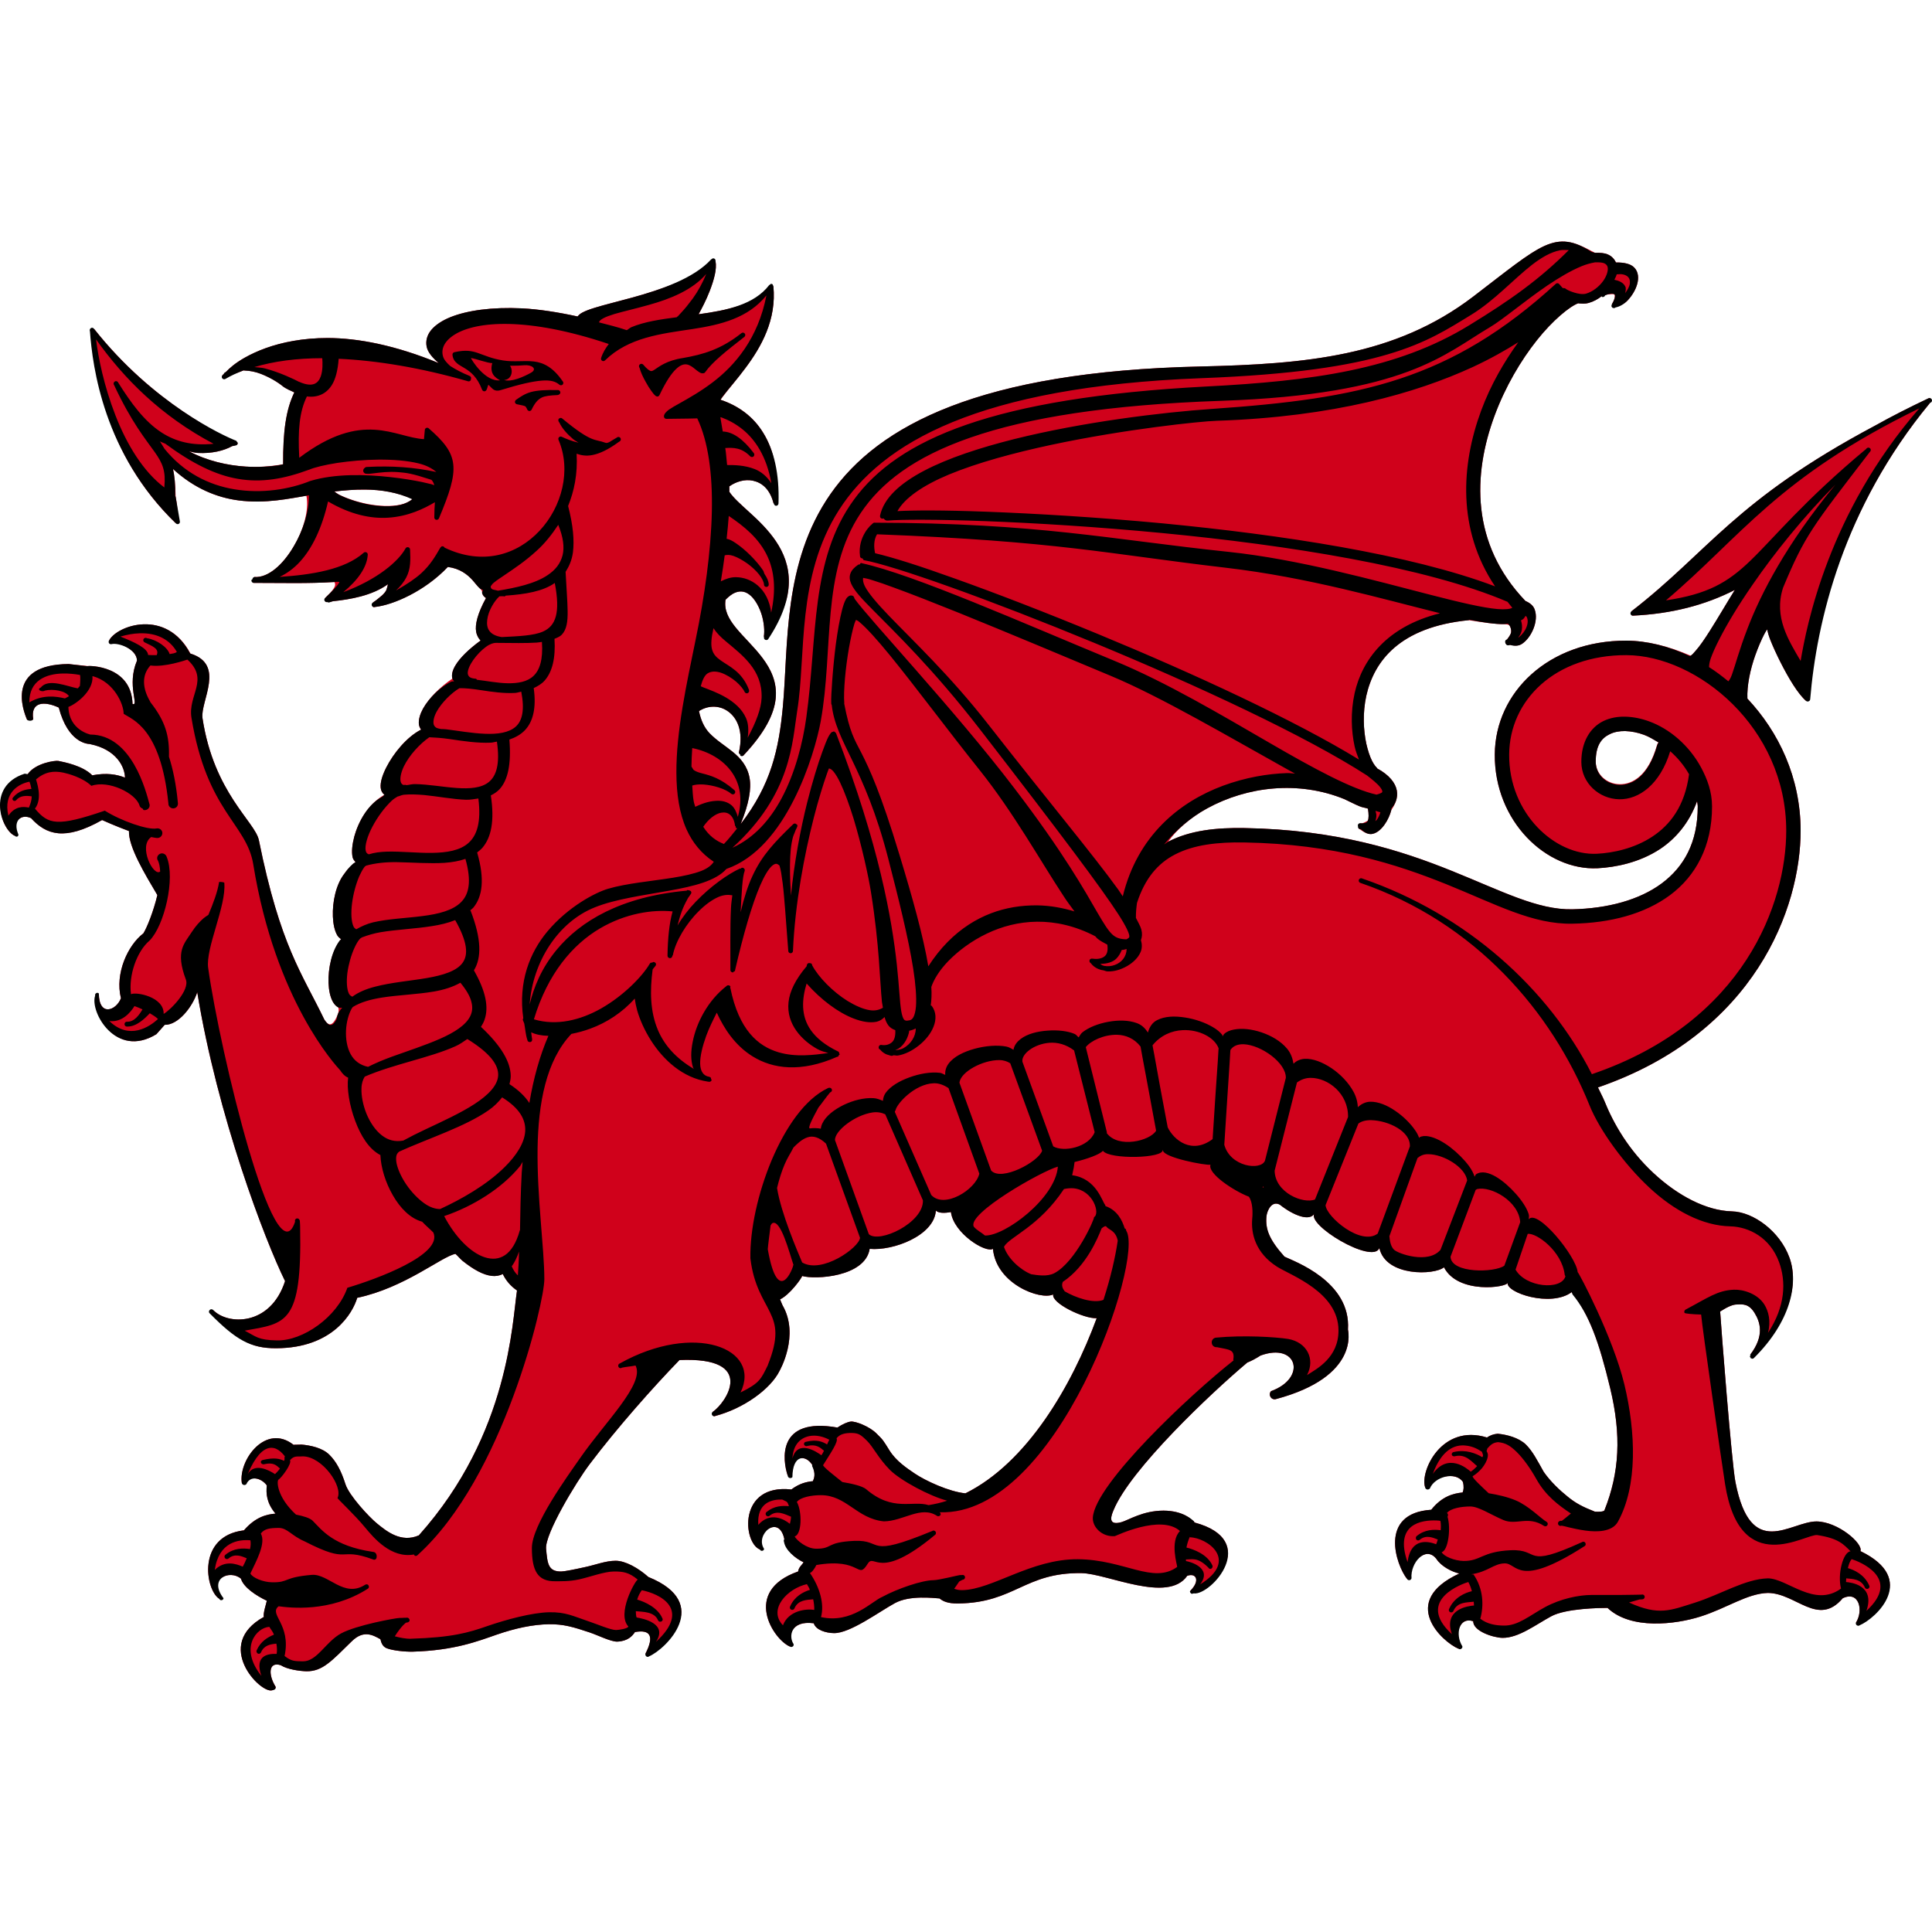 <svg viewBox="0 0 2000 2000" xmlns="http://www.w3.org/2000/svg"><g fill="none" fill-rule="evenodd"><path d="M1598.8 254.6C1581.7 262.4 1560.8 279.7 1525 307.1 1443.9 368.9 1351.7 376.9 1242.3 379.4 1014.8 384.5 909.5 440.2 859.8 511.3 810.1 582.5 816.3 668.2 810.4 731.8 806.3 775.2 798.3 812.3 766.7 853.1 775.3 832 778 816.6 775.9 805.1 773.6 792.9 766.6 784.9 758.5 778.3 750.5 771.8 741.6 766.4 734.5 759 729.1 753.3 725.5 745.7 723.6 736.1 732.6 730.3 743.5 730.1 752 735.3 762.8 741.9 770.1 756.5 764.9 779 767.3 783 768.6 782.9 769.5 782.2 791.8 758.4 801.4 739.3 803 722.9 804.6 706.3 798.1 692.8 789.3 681.1 780.6 669.5 769.5 659.4 761.5 649.5 753.9 640.1 749.4 631.1 751.1 620.8 754.7 617.2 758 614.7 761 613.5 767.5 610.9 772.8 612.6 777.6 617.1 782.3 621.6 786.2 628.9 788.6 636.7 790.9 644.6 791.7 652.9 790.7 659.2 810.3 638.7 816.3 619.6 816.6 603.1 816.9 586.3 811.3 572.3 803.3 560.4 795.3 548.5 785 538.6 775.7 530.2 766.7 522 759 515.2 755 509.1V503.5C761.8 498.6 771 495.8 779.4 497.6 788.7 499.6 797 506.2 800.8 521.1 806.9 490.6 801.3 466.2 790.1 448.1 779.8 431.2 764.4 420 745.8 413.8 754.7 401.9 763.3 392.3 771.5 381.2 788.1 359.1 804 331 800.6 296.2 780.6 315.4 752.6 321.3 723.2 325.3 726.5 319.2 730.9 311 734.7 301.2 739 290 742.3 278.7 740.7 270.3 718.1 288.2 684.4 299.8 654.7 308 639.8 312.1 626 315.4 615.7 318.6 610.5 320.2 606.1 321.8 602.8 323.6 600.7 324.7 599.1 326.1 597.9 327.6 577.2 323.1 557.8 320.1 540.4 319.2 509 317.7 483.4 321.4 466.1 328.4 457.5 331.9 450.8 336.4 446.5 341.5 442.2 346.6 440.4 352.8 441.7 359 442.9 364.8 447.8 370.4 454.2 375.9 409.4 357.4 370.8 350 339.3 349.9 326.4 349.9 314.4 351 303.7 352.9 282.3 356.6 265.5 363.4 253.3 370.3 243.6 375.8 237.8 380.9 233.8 385.1 230.5 388.3 230.2 388.5 230 388.7 239 388.9 245.4 386 252.2 383.4 258.7 383.7 264.5 384.9 270 387 275.9 389.3 281.5 392.2 285.6 394.8 289.8 397.4 292.7 399.8 293.2 400.2 296.5 402.5 300.6 404.4 304.7 406.2 295.9 424.2 292.9 447.1 293.1 480.6 279.4 483 267.4 483.8 254.2 483 235.5 481.8 214.6 477.2 195.7 467.2 198.8 467.8 201.9 468.8 205 468.9 219 469.6 231.3 466.8 240.4 461.8 245.6 460.6 246.1 459.7 246.1 458.7 230.9 451 158.6 417.8 97.5 340.6 95.8 379.7 107.3 469.6 182.1 541.8 184.5 530.1 183.5 523.6 181.8 514 181.6 501.2 180.6 492.6 179.1 485.5 201.4 505.9 224.9 515.1 246.9 518 275 521.7 300.4 515.9 317.2 513.2 320.1 528.6 314 548.9 304 565.7 298.4 575.2 291.8 583.4 284.7 589.1 277.7 594.7 270.4 597.8 263.5 597.3 260.3 602.3 261.3 603.4 262.7 603.4 293.2 603.4 318.5 604.2 346.1 602.5 349.1 606.7 343.3 612.5 336.6 619 336.4 622.8 337.3 623.4 338.4 623.3 342.8 623 343.6 622.7 344.6 622.4 362.5 620.5 384.8 616.8 401.6 604.8 401.2 606.6 400.6 609.1 400 610.6 399.4 612.1 398.2 613.7 396.1 615.8 392 619.2 390 621.1 386.2 623.6 385.1 627.6 385.8 628.3 386.9 628.5 407 626.4 439.9 611.9 463.6 586.9 476 588.5 483.8 594.6 489.2 600.6 492.1 603.8 494.2 606.9 496.6 609 499.8 611.8 498.8 613 499.1 614 499.7 616.2 501.2 618 503.1 619.1 494.2 635.3 491.6 646.8 492.9 654 493.7 658.3 495.6 661.1 497.5 663.1 485.7 671.7 475.9 681 471.1 689.4 468.5 693.9 467.2 698.5 468.3 702.5 455.5 711.2 444.1 722.6 437.9 733.6 434.9 739.1 433.2 744.6 433.6 749.5 433.8 751.7 434.7 753.6 435.9 755.3 421.2 762.8 407.3 779.7 399.7 794.8 395.8 802.6 393.5 809.8 394.1 815.6 394.4 818.5 395.7 821.1 398 822.7 381 832.4 371 850.4 366.7 866.2 364.6 874.3 363.8 881.7 365 887.4 365.5 889.5 366.8 891 368 892.5 361 898 357.8 902.5 356.7 904.2 347.8 915.5 344 933.6 344.6 948.8 344.9 956.4 346.3 963.3 349.1 968.2 350.1 970 351.7 971.1 353.1 972.3 343.3 984.3 339.6 1002.5 340.1 1017.6 340.4 1025.2 341.8 1032.1 344.6 1037.1 346 1039.6 347.8 1041.6 350.2 1042.9 351.1 1046.8 350.2 1048.5 349.4 1050.8 343.1 1065.7 338.8 1059.8 335.8 1055.6 312.7 1007.6 290.1 979.4 268 869.8 264.1 850.6 221.3 820.8 209.6 743.3 207.3 725.7 233.7 688 197.2 676.6 172.1 629.5 121.2 647.4 113 662.9 122.1 665 141.7 671.7 141.8 683.9 130.9 709.6 144.4 731.1 137.2 728.8 136.1 688.7 92.1 689.1 90.7 689.5L71.1 687.4C5.61 687.9 24 735.7 28 745 33 746 34.1 745.3 34.38 744.4 31.48 726.4 45.83 725.5 60.85 732.5 70.4 768.9 90.4 770.2 93.2 770.2 120.6 775.9 129.2 794 129.4 805 120.8 801.6 110.3 799.8 95.5 802.6 85.7 792.6 66.7 789 60.4 787.7 57.3 787.1 36.92 789.7 28.65 801.4-15.1 814 1.64 859.7 15.5 865.3 12.96 850 21.57 842.1 32.1 846.9 47.65 864 66.85 870.9 105.7 848.9 106.3 849.2 119.5 855.1 133.5 860.3 132.9 876.7 150.3 905.3 162.9 926.6 158.9 943.4 152.3 959.9 148.5 966.1 132.4 978.5 118.8 1007.5 125.2 1033.4 120.3 1046.1 102.5 1052.9 102.3 1028.4 92.7 1047.1 119.7 1096.4 161.9 1070.6L170.5 1060.9C184.3 1061.2 199 1042.9 204.2 1027.1 225.1 1155.2 274.4 1284.3 295.1 1326.2 279.8 1373.4 235.3 1371.6 220.8 1356.2 244.3 1387.1 259.3 1395.8 285.9 1395.7 344.7 1395.5 365.2 1359 369.8 1343.5 419.3 1333 457.3 1300.6 471.5 1298 473.7 1299.9 476.8 1303.6 478.8 1305.2 490.6 1314.6 500.4 1319.8 509 1320.8 513.1 1321.3 517 1320.6 520.5 1318.9 523.8 1325.8 528.8 1331.5 535.2 1335.9 532.6 1353.3 530.6 1388.9 518 1434.2 505 1480.9 480.8 1536.6 433.6 1589.4 415.1 1597.5 400 1585 390.4 1577.2 382.3 1570.7 361.3 1548.1 357.6 1536.4 353.2 1522.6 348.1 1513 340.9 1505.9 333.6 1498.7 321.5 1496.3 312.1 1495.4 308.4 1495.7 306.1 1495.4 303.9 1495.7 275.2 1473.1 246.9 1511.2 250.3 1535 259 1527.2 270.4 1529.7 276.2 1537.7 275.3 1546.1 275.9 1555.8 285.2 1566.9 276.1 1567.6 264.5 1570.3 252.5 1584.2 203.5 1590.1 212.4 1645.8 227 1655.1 215.4 1633.7 238.1 1624.7 249.4 1634.2 252.2 1643.4 265.2 1651.8 276.2 1657.1 275.7 1659.9 272 1670.8 273.2 1673.8 220.5 1702.8 269.4 1753.2 281.6 1749.8 285.3 1748.3 285.6 1747.1 285.3 1746.1 277.8 1734.2 277.5 1719.7 290.6 1723.8 297.4 1728.2 310.3 1729.9 317.2 1730.1 333.9 1730.3 343.2 1719.5 364.1 1699.1 376.5 1686.9 386.1 1692.7 393.8 1696.9 394.6 1700.4 396 1704.5 400.2 1706.2 406.3 1708.7 419.7 1710 427.4 1709.8 470.5 1708.5 494.5 1699 514.1 1692.2 533.8 1685.4 551.6 1681.7 568.1 1681.4 583.5 1681.2 593.6 1684.3 610.4 1689.9 618.8 1692.7 632.2 1699.5 638.9 1699.4 649.7 1699 654.6 1693.7 657.3 1689.5 673.4 1686.6 677.5 1693.8 668.1 1712 688.7 1707.6 738.6 1659.8 671.2 1632.5 661 1623.4 647.6 1615.7 637.3 1615.7 627 1615.7 616.7 1619.9 605.9 1622.2 595.1 1624.6 584.7 1626.7 581.1 1626.8 567.3 1627 566.7 1618.5 565.3 1603.2 564 1588 596.1 1534.6 610.4 1515.7 638.6 1478.3 676.3 1435.8 703.4 1407.9 784.2 1404.4 751.6 1452.2 737.9 1461.5 737.5 1465.7 738.8 1466.4 740 1466 770 1458 797.7 1437.9 807 1419.1 807 1419 828.1 1382.4 810.1 1351.3 809.2 1349.5 808.4 1347.1 807.5 1345.1 817.5 1340.4 829.8 1323.3 830.4 1320.9 843.8 1324.8 895.6 1322 900.3 1292.8 924.3 1295.1 967.1 1279.2 968.8 1253.2 971.6 1255.9 977.6 1256 984.4 1254.7 987.1 1276.6 1020.2 1297.4 1027.9 1292.8 1031.2 1329.1 1077 1346.3 1090.3 1340 1088 1348.8 1121.8 1365.3 1135.3 1364.6 1109.4 1434.9 1063.2 1514.3 999.4 1545.9 982.3 1544.2 957.9 1532.8 947.1 1525.5 938.5 1519.7 927.6 1512.4 920.8 1501.5 914 1490.6 914.4 1490.9 907.1 1483.7 899.9 1476.6 885.6 1471.1 880.8 1471.6 877.5 1471.9 871.9 1474.4 866.9 1477.8 804 1466.6 810 1511.5 815.5 1527.8 820.5 1505.6 833.9 1505.6 840.9 1516.5 844.6 1525.7 842.9 1530.1 841.5 1533.3 834.6 1534 827.5 1535.7 819.2 1541.9 763.9 1535.7 768.9 1596.9 786.6 1604 781.1 1588.8 806.1 1566.6 811.9 1593.1 812.9 1604.7 823 1613 831.9 1617.3 830.3 1619.9 826.9 1622.2 826.2 1626.8 767.9 1647.3 800.5 1697.2 817.7 1704.5 816.3 1694.3 818.2 1677.2 842.4 1680.4 844.5 1687.4 855.1 1690.5 863.3 1690.6 880 1690.9 910.4 1668.2 926.5 1659.5 941.7 1651.2 966.3 1654.3 972.6 1654.7 975.9 1657.4 980.8 1660.1 992 1659.9 1050.5 1659.2 1060.7 1627.6 1119.7 1628.5 1146.2 1628.9 1209 1660.2 1229 1631.3 1238 1627.9 1243 1636 1232.1 1646.9 1253.4 1651.7 1305.6 1594.6 1236.6 1576.1 1233.9 1573.2 1225.1 1563.9 1204.5 1563.8 1183.1 1563.8 1168.3 1573.6 1161 1575.7 1145.4 1580.1 1151 1567.5 1152.7 1563.4 1170 1521.1 1253.4 1442.3 1291.2 1410.5 1295 1409 1299.5 1406.7 1305 1403.2 1343 1389.4 1353.2 1426.5 1315.8 1440.1 1314.3 1441.7 1314.1 1444.1 1315.2 1446 1316.3 1448 1318.5 1448.9 1320.6 1448.4 1408.6 1425 1395.3 1376.9 1395.4 1376.3 1398.7 1326.4 1339.3 1305.6 1329.7 1300.9 1313.6 1282.9 1309.9 1272.3 1311 1259.4 1311.6 1253.2 1316.5 1242.5 1324.9 1247.1 1339.2 1258.4 1356.2 1265 1361 1255.8 1350.9 1267.3 1421 1309.3 1427.9 1292 1434.7 1321.9 1485.1 1320.1 1494.8 1311.9 1509.4 1340.2 1560.8 1332.7 1560.7 1327.8 1558.6 1338.2 1605.4 1353.7 1627 1337.6 1645 1360.7 1655.2 1388.5 1666.9 1437.2 1678.6 1485.8 1676.5 1524.4 1660.9 1563.5 1660.1 1564.9 1655.9 1565.1 1651.1 1564.9 1638.6 1560 1631.2 1556.2 1622.8 1549.3 1614.7 1542.8 1605 1533.7 1598 1523.6 1591.4 1511.9 1586.8 1502.6 1579.6 1495.4 1572.3 1488.3 1559.9 1485.1 1550.5 1484.2 1546 1484.6 1542.5 1485.9 1539.3 1488.1 1492.3 1473.5 1469.7 1523.3 1475.3 1539.7 1485 1528.7 1506.7 1522.7 1514.4 1534.1 1515.6 1538.9 1515.2 1542.6 1514.1 1545 1504.3 1546 1492.7 1549 1481.6 1562.9 1426.5 1566.5 1445.4 1620.4 1456.5 1634.4 1459.8 1618.1 1475.7 1599.5 1486.9 1613.7 1491.9 1621.5 1503 1627.2 1510.7 1628.9 1447.7 1658 1492.8 1699.6 1509.9 1706.8 1506.1 1691.9 1510.4 1673.4 1525.1 1678.3 1524.8 1688.5 1545.7 1695.3 1555.3 1695.5 1572 1695.7 1589.7 1681.9 1605.8 1673.2 1621 1664.9 1656.9 1664.5 1664.1 1664.5 1688.2 1687.4 1734.4 1681.6 1760.1 1673.5 1787.7 1664.8 1808.5 1649.6 1830.1 1649 1859.4 1649.2 1882 1684.6 1907.6 1654.5 1924.4 1646.4 1929.4 1667 1921.2 1679.9 1942 1675.4 1986.1 1634.7 1925.9 1605.7 1928.9 1597.9 1902.5 1575.1 1880.4 1575 1853.3 1575 1812.4 1616.2 1796.5 1534.2 1792.6 1514.4 1781.5 1371.5 1780.7 1357.7 1786 1354.3 1793 1350.2 1798.2 1350.4 1804.3 1350.1 1810.4 1349.6 1816.3 1359.1 1822.2 1368.6 1826.8 1382.8 1811.8 1402.4 1853.2 1368.6 1862.3 1329 1852.4 1301.8 1842.5 1274.6 1815 1254.5 1792.9 1254 1766.2 1253.3 1736.7 1237.7 1711.5 1214.2 1686.3 1190.7 1670.6 1164 1660.6 1139.1 1658.7 1134.6 1656.2 1130.2 1654.2 1125.7 1817.2 1069.5 1864 939.6 1864 859.8 1863.9 804.6 1841.2 757.6 1808.9 723.2 1808.3 709.9 1811.8 693 1817.1 678.2 1820.1 669.8 1823.4 662.2 1826.2 656.8 1827.4 654.5 1828.4 652.9 1829.3 651.5 1830.1 654.7 1830.8 657.8 1832.7 662.6 1835.4 669.4 1839.1 677.5 1843.2 685.6 1851.5 702 1861.4 718.6 1869.8 725.7 1880.5 643.6 1908.1 525.9 1997.6 417.5 1999.5 412.6 1998.3 411.9 1997.1 412.1 1976.1 421.9 1957.7 431.3 1941.1 440.6 1795.5 518.1 1769.4 570.5 1688.9 632.8 1688.4 636.9 1689.5 637.5 1690.6 637.3 1730.3 635.4 1764.7 626.6 1795.9 610.7 1787.8 623.6 1778.7 639.4 1769.8 653.4 1764.6 661.6 1759.6 668.9 1755.4 673.6 1753.4 676 1751.6 677.9 1750.2 678.8 1727.6 669 1705.1 663.3 1683.6 663.2 1603.3 663 1547.8 716.5 1547.4 781 1546.9 850 1600.6 901.4 1653.9 898.8 1672.3 897.8 1697 893.1 1718.8 878.7 1734.6 868.1 1748.6 852 1756.8 829.4 1757 831.3 1757.5 833 1757.5 834.9 1757.5 872 1743.3 897.3 1720.2 914.5 1697 931.7 1664.2 940.5 1627.6 941.3 1591.7 942 1554.9 922.5 1503 901.6 1451 880.6 1384 858.8 1288.1 857.2 1259.4 856.7 1232.1 859.5 1209.3 871.3 1217.4 859.5 1232.1 846.4 1249.7 836.8 1291.4 814 1344.4 807.9 1391.8 827.3 1396.9 829.7 1402.9 832.8 1407.3 834.6 1410.9 836.1 1413 836 1416.1 837.1 1417 842.8 1417 847.3 1416 849.5 1411.2 852.2 1410.1 852.5 1408.5 852.2 1405.6 856.5 1406.1 857.6 1407.1 858.1 1412.8 862.2 1416.9 864.1 1420.9 863.2 1425.9 862.1 1430 858.2 1433.3 853.6 1436.6 849 1439 843.5 1440.3 838.5 1444.4 832.5 1447.3 825.9 1446 818.4 1444.6 810.5 1438.1 802.2 1425.7 795.5 1424.8 794.4 1422.3 791.7 1420.2 787.4 1418 783 1416 776.9 1414.4 769.9 1411.4 755.9 1410.5 738 1414.4 720.2 1422.4 684.7 1448.6 649.1 1520.5 642 1535.1 644.3 1547.5 646.2 1557 646.1 1561.7 646.4 1562.3 647 1562.9 647.9 1563.9 649.8 1564.6 651.9 1564.3 654.5 1564 656.5 1562.3 659.1 1560.2 661.8 1558 664.3 1558.5 666.2 1558.5 666.2 1567.8 669 1572.2 668.9 1575.9 666.3 1580.9 662.8 1585 657 1587.5 650.6 1590 644.2 1590.9 637 1588.7 631 1587.3 626.9 1583.7 624.1 1579.1 622.1 1522.4 562.9 1524.7 491.1 1547.1 430.5 1558.3 400.1 1574.6 372.8 1590.9 352.3 1607.2 331.7 1625.1 317 1633.9 313.9 1637.7 314.3 1641.3 314.6 1644.6 313.6 1649.6 312.2 1654.1 309.7 1658.1 306.6 1662.1 305.5 1662.9 305.2 1663.8 304.9 1670.3 304.2 1670.9 304.5 1671.2 304.7 1672.1 306.9 1671.5 310.1 1668.6 315 1676.9 317.4 1681.3 314.8 1685.2 310.7 1689.5 306 1693.1 300.2 1694.8 294.1 1696.5 288.1 1696.2 281.5 1691.8 277 1688.2 273.2 1681.5 271.6 1672.8 271.7 1671.2 268.2 1668.5 265.2 1664.6 263.5 1661 261.8 1656.2 261.6 1651.1 261.7 1638.6 255 1630.8 251.5 1622.9 250.4 1615.1 249.3 1607.4 250.7 1598.8 254.6M1682.3 756.8C1688.4 757 1695.1 758.2 1701.8 760.7 1706.9 762.5 1711.9 765.6 1716.9 768.5 1716.1 769.3 1715.6 770.3 1715.3 771.4 1706.3 802.9 1690 812 1676.6 811.8 1663.2 811.5 1652 801.6 1651.9 788.4 1651.8 771.8 1657.7 764.1 1666.4 760 1670.7 757.8 1676.2 756.7 1682.3 756.8M377.8 506.8C394.8 506.9 411.6 509.7 427.1 516.6 423.8 519.3 419.6 521.3 414.6 522.4 404.8 524.6 392.6 524 380.9 521.8 369.4 519.6 358.3 515.7 350.9 512 348.7 510.8 347.6 509.8 346.1 508.8 356.5 507.6 367.2 506.7 377.8 506.8" id="Fimbriation" fill="#d0011b"/><path d="M1622.9 250.4C1615.1 249.3 1607.4 250.7 1598.8 254.6 1581.7 262.4 1560.8 279.7 1525 307.1 1443.9 368.9 1351.7 376.9 1242.3 379.4 1014.8 384.5 909.5 440.2 859.8 511.3 810.1 582.5 816.3 668.2 810.4 731.8 806.3 775.2 798.3 812.3 766.7 853.1 775.3 832 778 816.6 775.9 805.1 773.6 792.9 766.6 784.9 758.5 778.3 750.5 771.8 741.6 766.4 734.5 759 729.1 753.3 725.5 745.7 723.6 736.1 732.6 730.3 743.5 730.1 752 735.3 762.8 741.9 770.1 756.5 764.9 779 764.7 779.9 765.5 780.6 766.3 781.1 766.4 781.5 766.1 782 766.4 782.2 767.3 783 768.6 782.9 769.5 782.2 769.6 782.1 769.7 782 769.8 781.9 769.9 781.9 769.8 781.8 769.8 781.8 791.8 758.4 801.4 739.3 803 722.9 804.6 706.3 798.1 692.8 789.3 681.1 780.6 669.5 769.5 659.4 761.5 649.5 753.9 640.1 749.4 631.1 751.1 620.8 754.7 617.2 758 614.7 761 613.5 767.5 610.9 772.8 612.6 777.6 617.1 782.3 621.6 786.2 628.9 788.6 636.7 790.9 644.6 791.7 652.9 790.7 659.2 790.7 659.3 790.9 659.3 790.9 659.5 790.6 660.6 791.1 661.7 792.1 662.3 793.2 662.8 794.5 662.6 795.2 661.7 795.3 661.5 795.4 661.4 795.5 661.2 795.6 661.1 795.6 661 795.7 660.9 810.3 638.7 816.3 619.6 816.6 603.1 816.9 586.3 811.3 572.3 803.3 560.4 795.3 548.5 785 538.6 775.7 530.2 766.7 522 759 515.2 755 509.1V503.5C761.8 498.6 771 495.8 779.4 497.6 788.7 499.6 797 506.2 800.8 521.1 800.8 521.3 801 521.2 801.1 521.3 801.2 522.5 802.2 523.6 803.4 523.6 804.8 523.6 805.9 522.5 805.9 521.1V521C806.9 490.6 801.3 466.2 790.1 448.1 779.8 431.2 764.4 420 745.8 413.8 746.6 412.6 747.3 411.5 748.3 410.2 754.7 401.9 763.3 392.3 771.5 381.2 788.1 359.1 804 331 800.6 296.2 800.6 295.9 800.3 295.7 800.2 295.4 800 295.1 800.1 294.7 799.9 294.5 799.4 294 798.7 293.8 798 293.8 797.6 293.9 797.6 294.4 797.2 294.6 796.8 294.8 796.4 294.9 796.2 295.2 780.6 315.4 752.6 321.3 723.2 325.3 726.5 319.2 730.9 311 734.7 301.2 739 290 742.3 278.7 740.7 270.3V270.2C740.7 269.9 740.8 269.6 740.7 269.4 740.6 268.7 740.2 268.2 739.7 267.8 739.1 267.5 738.3 267.3 737.6 267.5 737.4 267.6 737.4 267.9 737.2 268 736.8 268.1 736.4 268.3 736.1 268.6 718.1 288.2 684.4 299.8 654.7 308 639.8 312.1 626 315.4 615.7 318.6 610.5 320.2 606.1 321.8 602.8 323.6 600.7 324.7 599.1 326.1 597.9 327.6 577.2 323.1 557.8 320.1 540.4 319.2 509 317.7 483.4 321.4 466.1 328.4 457.5 331.9 450.8 336.4 446.5 341.5 442.2 346.6 440.4 352.8 441.7 359 442.9 364.8 447.8 370.4 454.2 375.9 409.4 357.4 370.8 350 339.3 349.9 326.4 349.9 314.4 351 303.7 352.9 282.3 356.6 265.5 363.4 253.3 370.3 243.6 375.8 237.8 380.9 233.8 385.1 233.3 385.5 232.6 385.6 232.2 386.1 232.1 386.2 232 386.1 231.9 386.2 231.8 386.4 232 386.6 231.9 386.8 231.7 387.1 231.2 387.5 231 387.8 230.9 387.8 230.8 387.9 230.7 387.9V388.1C230.5 388.3 230.2 388.5 230 388.7 229.4 389.7 229.4 391 230.2 391.8 231 392.7 232.3 392.9 233.3 392.3 239 388.9 245.4 386 252.2 383.4 252.5 383.5 252.8 383.6 253.1 383.6 258.7 383.7 264.5 384.9 270 387 275.9 389.3 281.5 392.2 285.6 394.8 289.8 397.4 292.7 399.8 293.2 400.2 293.3 400.4 293.4 400.5 293.5 400.5 296.5 402.5 300.6 404.4 304.7 406.2 295.9 424.2 292.9 447.1 293.1 480.6 291.5 480.9 290.4 481.3 288.6 481.6 279.4 483 267.4 483.8 254.2 483 235.5 481.8 214.6 477.2 195.7 467.2 198.8 467.8 201.9 468.8 205 468.9 219 469.6 231.3 466.8 240.4 461.8 241.8 461.5 243.5 461.4 244.6 461 245.6 460.6 246.1 459.7 246.1 458.7 246.1 458 245.6 457.6 245.1 457.1 244.8 456.9 244.9 456.4 244.6 456.3 230.9 451 158.6 417.8 97.5 340.6 97.5 340.5 97.4 340.5 97.4 340.4 97.3 340.4 97.3 340.3 97.2 340.3 96.7 339.5 95.8 339.2 94.9 339.3 93.7 339.6 92.8 340.7 92.9 342 92.9 342.3 92.9 342.6 93.1 342.9 95.8 379.7 107.3 469.6 182.1 541.8 182.8 542.6 184.1 542.8 185 542.3 186 541.8 186.4 540.7 186.2 539.7 184.5 530.1 183.5 523.6 181.8 514 181.7 513.8 181.5 513.8 181.4 513.7 181.6 501.2 180.6 492.6 179.1 485.5 201.4 505.9 224.9 515.1 246.9 518 275 521.7 300.4 515.9 317.2 513.2 318 513 319 512.9 319.8 512.7 320.1 528.6 314 548.9 304 565.7 298.4 575.2 291.8 583.4 284.7 589.1 277.7 594.7 270.4 597.8 263.5 597.3H263.3C262.2 597.5 261.4 598.5 261.3 599.6 260.9 600.1 260.2 600.2 260.2 600.9 260.3 602.3 261.3 603.4 262.7 603.4 293.2 603.4 318.5 604.2 346.1 602.5H346.3C349.8 602 351.3 602.5 351.4 602.5 351.3 602.7 351.3 603 350.9 603.5 349.1 606.7 343.3 612.5 336.6 619 335.7 619.7 335.5 620.8 335.9 621.8 336.4 622.8 337.3 623.4 338.4 623.3 338.5 623.3 338.7 623.2 338.9 623.2 339.5 623.7 340.3 623.8 341 623.6 341.3 623.6 341.5 623.4 341.8 623.3 342.8 623 343.6 622.7 344.6 622.4 362.5 620.5 384.8 616.8 401.6 604.8 401.2 606.6 400.6 609.1 400 610.6 399.4 612.1 398.2 613.7 396.1 615.8 395.9 616.1 395.2 616.6 394.9 616.9 392 619.2 390 621.1 386.2 623.6 386.1 623.8 386 623.8 385.8 623.9 384.9 624.5 384.6 625.6 384.8 626.6 385.1 627.6 385.8 628.3 386.9 628.5H387.5 387.8C387.9 628.5 388.1 628.3 388.3 628.3 407 626.4 439.9 611.9 463.6 586.9 476 588.5 483.8 594.6 489.2 600.6 492.1 603.8 494.2 606.9 496.6 609 497.5 609.8 498.7 610.3 499.9 610.7 499.8 611.8 498.8 613 499.1 614 499.7 616.2 501.2 618 503.1 619.1 494.2 635.3 491.6 646.8 492.9 654 493.7 658.3 495.6 661.1 497.5 663.1 485.7 671.7 475.9 681 471.1 689.4 468.5 693.9 467.2 698.5 468.3 702.5 468.6 703.6 469.5 704.5 470.1 705.4 469.2 705.5 468.4 705.2 467.4 705.6H467.2C455.5 711.2 444.1 722.6 437.9 733.6 434.9 739.1 433.2 744.6 433.6 749.5 433.8 751.7 434.7 753.6 435.9 755.3 421.2 762.8 407.3 779.7 399.7 794.8 395.8 802.6 393.5 809.8 394.1 815.6 394.4 818.5 395.7 821.1 398 822.7 397.5 823.2 397.1 823.6 396.6 824.1 396.4 824.4 396.1 824.5 395.8 824.8 381 832.4 371 850.4 366.7 866.2 364.6 874.3 363.8 881.7 365 887.4 365.5 889.5 366.8 891 368 892.5 367.2 893.1 366.2 893.5 365.5 894.1 361 898 357.8 902.5 356.7 904.2 356.7 904.2 356.5 904.3 356.5 904.4 347.8 915.5 344 933.6 344.6 948.8 344.9 956.4 346.3 963.3 349.1 968.2 350.1 970 351.7 971.1 353.1 972.3 352.9 972.5 352.3 972.9 352.2 973.1 352.2 973.1 352.1 973.2 352 973.2 343.3 984.3 339.6 1002.5 340.1 1017.6 340.4 1025.2 341.8 1032.1 344.6 1037.1 346 1039.6 347.8 1041.6 350.2 1042.9 351.4 1043.5 352.8 1043.1 354.2 1043.2 353.9 1043.7 352.9 1044.7 352.7 1045 352.6 1045.1 352.6 1045.3 352.5 1045.4 351.1 1046.8 350.2 1048.5 349.4 1050.8 349 1051.9 348.8 1053.5 348.5 1054.9 343.1 1065.7 338.8 1059.8 335.8 1055.6 312.7 1007.6 290.1 979.4 268 869.8 264.1 850.6 221.3 820.8 209.6 743.3 207.3 725.7 233.7 688 197.2 676.6H196.9C172.1 629.5 121.2 647.4 113 662.9 112.3 663.7 112.3 665 112.9 665.9 113.4 666.7 114.4 667 115.5 666.8 122.1 665 141.7 671.7 141.8 683.9 130.9 709.6 144.4 731.1 137.2 728.8 136.1 688.7 92.1 689.1 90.7 689.5V689.7L71.1 687.4C5.61 687.9 24 735.7 28 745 28.68 745.8 30.2 746.2 31.6 746.1 33 746 34.1 745.3 34.38 744.4 31.48 726.4 45.83 725.5 60.85 732.5 70.4 768.9 90.4 770.2 93.2 770.2V770.4H93.5C120.6 775.9 129.2 794 129.4 805 120.8 801.6 110.3 799.8 95.5 802.6 85.7 792.6 66.7 789 60.4 787.7 57.3 787.1 36.92 789.7 28.65 801.4L25.56 800.9C-15.1 814 1.64 859.7 15.5 865.3 16 866 16.96 866.3 17.82 866 18.67 865.8 19 865 19.1 864 12.96 850 21.57 842.1 32.1 846.9 47.65 864 66.85 870.9 105.7 848.9 106.3 849.2 119.5 855.1 133.5 860.3 132.9 876.7 150.3 905.3 162.9 926.6 158.9 943.4 152.3 959.9 148.5 966.1 148.4 966.1 148.2 966.3 148.2 966.4 132.4 978.5 118.8 1007.5 125.2 1033.4 120.3 1046.1 102.5 1052.9 102.3 1028.4 101.5 1027.7 100.5 1027.5 99.6 1028.1 98.7 1028.6 98.2 1029.6 98.5 1030.7 92.7 1047.1 119.7 1096.4 161.9 1070.6L170.5 1060.9C184.3 1061.2 199 1042.9 204.2 1027.1 225.1 1155.2 274.4 1284.3 295.1 1326.2 279.8 1373.4 235.3 1371.6 220.8 1356.2 220.6 1356.1 220.5 1356 220.3 1355.8 219.2 1355 217.7 1355.2 216.9 1356.3 216 1357.4 216.1 1358.9 217.2 1359.7 244.3 1387.1 259.3 1395.8 285.9 1395.7 344.7 1395.5 365.2 1359 369.8 1343.5 419.3 1333 457.3 1300.6 471.5 1298 473.7 1299.9 476.8 1303.6 478.8 1305.2 490.6 1314.6 500.4 1319.8 509 1320.8 513.1 1321.3 517 1320.6 520.5 1318.9 523.8 1325.8 528.8 1331.5 535.2 1335.9 532.6 1353.3 530.6 1388.9 518 1434.2 505 1480.9 480.8 1536.6 433.6 1589.4 415.1 1597.5 400 1585 390.4 1577.2 382.3 1570.7 361.3 1548.1 357.6 1536.4 353.2 1522.6 348.1 1513 340.9 1505.9 333.6 1498.7 321.5 1496.3 312.1 1495.4 312 1495.4 315.6 1496.1 311.8 1495.4 308.4 1495.7 306.1 1495.4 303.9 1495.7 275.2 1473.1 246.9 1511.2 250.3 1535 250.4 1536 251.1 1536.9 252.2 1537.2 253.3 1537.5 254.5 1537.1 255.1 1536.3 259 1527.2 270.4 1529.7 276.2 1537.7 275.3 1546.1 275.9 1555.8 285.2 1566.9 276.1 1567.6 264.5 1570.3 252.5 1584.2 203.5 1590.1 212.4 1645.8 227 1655.1 227.4 1656.1 228.4 1656.7 229.4 1656.5 230.5 1656.4 231.2 1655.6 231.4 1654.5 215.4 1633.7 238.1 1624.7 249.4 1634.2 252.2 1643.4 265.2 1651.8 276.2 1657.1 275.7 1659.9 272 1670.8 273.2 1673.8 220.5 1702.8 269.4 1753.2 281.6 1749.8 282.6 1749.6 283.5 1749.5 284.4 1748.9 285.3 1748.3 285.6 1747.1 285.3 1746.1 277.8 1734.2 277.5 1719.7 290.6 1723.8 297.4 1728.2 310.3 1729.9 317.2 1730.1 333.9 1730.3 343.2 1719.5 364.1 1699.1 376.5 1686.9 386.1 1692.7 393.8 1696.9 394.6 1700.4 396 1704.5 400.2 1706.2 406.3 1708.7 419.7 1710 427.4 1709.8 470.5 1708.5 494.5 1699 514.1 1692.2 533.8 1685.4 551.6 1681.7 568.1 1681.4 583.5 1681.2 593.6 1684.3 610.4 1689.9 618.8 1692.7 632.2 1699.5 638.9 1699.4 649.7 1699 654.6 1693.7 657.3 1689.5 673.4 1686.6 677.5 1693.8 668.1 1712 667.9 1713 668.3 1714.2 669.2 1714.8 670.1 1715.4 671.2 1715.3 672 1714.6 688.7 1707.6 738.6 1659.8 671.2 1632.5 661 1623.4 647.6 1615.7 637.3 1615.7 627 1615.7 616.7 1619.9 605.9 1622.2 595.1 1624.6 584.7 1626.7 581.1 1626.8 567.3 1627 566.7 1618.5 565.3 1603.2 564 1588 596.1 1534.6 610.4 1515.7 638.6 1478.3 676.3 1435.8 703.4 1407.9 784.2 1404.4 751.6 1452.2 737.9 1461.5 736.9 1462.1 736.5 1463.4 737 1464.6 737.5 1465.7 738.8 1466.4 740 1466 740.2 1465.9 740.5 1465.8 740.7 1465.7 770 1458 797.7 1437.9 807 1419.1 807 1419 828.1 1382.4 810.1 1351.3 809.2 1349.5 808.4 1347.1 807.5 1345.1 817.5 1340.4 829.8 1323.3 830.4 1320.9 843.8 1324.8 895.6 1322 900.3 1292.8 924.3 1295.1 967.1 1279.2 968.8 1253.2 971.6 1255.9 977.6 1256 984.4 1254.7 987.1 1276.6 1020.2 1297.4 1027.9 1292.8 1031.2 1329.1 1077 1346.3 1090.3 1340 1088 1348.8 1121.8 1365.3 1135.3 1364.6 1109.4 1434.9 1063.2 1514.3 999.4 1545.9 982.3 1544.2 957.9 1532.8 947.1 1525.5 938.5 1519.7 927.6 1512.4 920.8 1501.5 914 1490.6 914.4 1490.9 907.1 1483.7 899.9 1476.6 885.6 1471.1 880.8 1471.6 877.5 1471.9 871.9 1474.4 866.9 1477.8 804 1466.6 810 1511.5 815.5 1527.8 815.6 1528.8 816.3 1529.7 817.4 1530 818.5 1530.3 819.6 1529.9 820.3 1529.1 820.5 1505.6 833.9 1505.6 840.9 1516.5 840.8 1516.9 840.6 1517.2 840.7 1517.6 844.6 1525.7 842.9 1530.1 841.5 1533.3 834.6 1534 827.5 1535.7 819.2 1541.9 763.9 1535.7 768.9 1596.9 786.6 1604 787 1605 788 1605.6 789 1605.4 790.1 1605.3 790.8 1604.5 791 1603.4 781.1 1588.8 806.1 1566.6 811.9 1593.1 811.9 1593.1 812 1593.2 811.9 1593.3 811.3 1594 811.2 1595.2 811.6 1596.1 812.9 1604.7 823 1613 831.9 1617.3 830.3 1619.9 826.9 1622.2 826.2 1626.8 767.9 1647.3 800.5 1697.2 817.7 1704.5 818.5 1705.1 819.7 1705.1 820.6 1704.5 821.5 1703.9 821.8 1702.9 821.5 1701.9 816.3 1694.3 818.2 1677.2 842.4 1680.4 844.5 1687.4 855.1 1690.5 863.3 1690.6 880 1690.9 910.4 1668.2 926.5 1659.5 941.7 1651.2 966.3 1654.3 972.6 1654.7 975.9 1657.4 980.8 1660.1 992 1659.9 1050.5 1659.2 1060.7 1627.6 1119.7 1628.5 1146.2 1628.9 1209 1660.2 1229 1631.3 1238 1627.9 1243 1636 1232.1 1646.9 1231.3 1647.6 1232.3 1649.1 1233.2 1649.7 1234 1650.3 1234.9 1649.4 1235.9 1649.5 1253.4 1651.7 1305.6 1594.6 1236.6 1576.1 1236.2 1575.5 1236.3 1575.1 1235.5 1574.4 1233.9 1573.2 1225.1 1563.9 1204.5 1563.8 1183.1 1563.8 1168.3 1573.6 1161 1575.7 1145.4 1580.1 1151 1567.5 1152.7 1563.4 1170 1521.1 1253.4 1442.3 1291.2 1410.5 1295 1409 1299.5 1406.7 1305 1403.2 1343 1389.4 1353.2 1426.5 1315.8 1440.1 1314.3 1441.7 1314.1 1444.1 1315.2 1446 1316.3 1448 1318.5 1448.9 1320.6 1448.4 1408.6 1425 1395.3 1376.9 1395.4 1376.3 1398.7 1326.4 1339.3 1305.6 1329.7 1300.9 1313.6 1282.9 1309.9 1272.3 1311 1259.4 1311.6 1253.2 1316.5 1242.5 1324.9 1247.1 1339.2 1258.4 1356.2 1265 1361 1255.8 1350.9 1267.3 1421 1309.3 1427.9 1292 1434.7 1321.9 1485.1 1320.1 1494.8 1311.9 1509.4 1340.2 1560.8 1332.7 1560.7 1327.8 1558.6 1338.2 1605.4 1353.7 1627 1337.6L1627.9 1340C1645 1360.7 1655.2 1388.5 1666.9 1437.2 1678.6 1485.8 1676.5 1524.4 1660.9 1563.5 1660.1 1564.9 1655.9 1565.1 1651.1 1564.9 1638.6 1560 1631.2 1556.2 1622.8 1549.3 1614.7 1542.8 1605 1533.7 1598 1523.6 1591.4 1511.9 1586.8 1502.6 1579.6 1495.4 1572.3 1488.3 1559.9 1485.1 1550.5 1484.2H1550.2C1546 1484.6 1542.5 1485.9 1539.3 1488.1 1492.3 1473.5 1469.7 1523.3 1475.3 1539.7 1475.3 1540.7 1476.2 1541.6 1477.3 1541.9 1478.4 1542.1 1479.5 1541.7 1480.2 1540.9 1485 1528.7 1506.7 1522.7 1514.4 1534.1 1515.6 1538.9 1515.2 1542.6 1514.1 1545 1504.3 1546 1492.7 1549 1481.6 1562.9 1426.5 1566.5 1445.4 1620.4 1456.5 1634.4 1457 1635.4 1458 1635.9 1459 1635.8 1460 1635.7 1461 1634.9 1461.2 1633.8 1459.8 1618.1 1475.7 1599.5 1486.9 1613.7 1491.9 1621.5 1503 1627.2 1510.7 1628.9 1447.7 1658 1492.8 1699.6 1509.9 1706.8 1510.8 1707.5 1511.8 1707.4 1512.7 1706.8 1513.6 1706.2 1514.1 1705.2 1513.8 1704.2 1506.1 1691.9 1510.4 1673.4 1525.1 1678.3 1524.8 1688.5 1545.7 1695.3 1555.3 1695.5 1572 1695.7 1589.7 1681.9 1605.8 1673.2 1621 1664.9 1656.9 1664.5 1664.1 1664.5 1688.2 1687.4 1734.4 1681.6 1760.1 1673.5 1787.7 1664.8 1808.5 1649.6 1830.1 1649 1859.4 1649.2 1882 1684.6 1907.6 1654.5 1924.4 1646.4 1929.4 1667 1921.2 1679.9 1921 1680.9 1921.3 1681.9 1922.2 1682.5 1923 1683.1 1924.3 1683.2 1925.1 1682.5 1942 1675.4 1986.1 1634.7 1925.9 1605.7 1928.9 1597.9 1902.5 1575.1 1880.4 1575 1853.3 1575 1812.4 1616.2 1796.5 1534.2 1792.6 1514.4 1781.5 1371.5 1780.7 1357.7 1786 1354.3 1793 1350.2 1798.2 1350.4 1804.3 1350.1 1810.4 1349.6 1816.3 1359.1 1822.2 1368.6 1826.8 1382.8 1811.8 1402.4 1811.6 1402.7 1812 1403 1812 1403.4 1811.8 1403.8 1811.4 1404.1 1811.5 1404.6 1811.6 1404.9 1811.9 1405 1812.1 1405.2 1812.3 1405.5 1812 1405.8 1812.3 1406 1812.5 1406.2 1812.7 1405.9 1812.9 1406 1813.1 1406.1 1813.1 1406.4 1813.3 1406.5 1814.3 1406.7 1815.2 1406.4 1815.8 1405.7 1853.2 1368.6 1862.3 1329 1852.4 1301.8 1842.5 1274.6 1815 1254.5 1792.9 1254 1766.2 1253.3 1736.7 1237.7 1711.5 1214.2 1686.3 1190.7 1670.6 1164 1660.6 1139.1 1658.7 1134.6 1656.2 1130.2 1654.2 1125.7 1817.2 1069.5 1864 939.6 1864 859.8 1863.9 804.6 1841.2 757.6 1808.9 723.2 1808.3 709.9 1811.8 693 1817.1 678.2 1820.1 669.8 1823.4 662.2 1826.2 656.8 1827.4 654.5 1828.4 652.9 1829.3 651.5 1830.1 654.7 1830.8 657.8 1832.7 662.6 1835.4 669.4 1839.1 677.5 1843.2 685.6 1851.5 702 1861.4 718.6 1869.8 725.7 1870.6 726.3 1871.5 726.3 1872.3 726 1873.2 725.6 1873.8 724.9 1873.9 724 1880.5 643.6 1908.1 525.9 1997.6 417.5L1997.7 417.4V417.2C1998 417.1 1998.3 416.9 1998.6 416.8 1999.7 416.2 2000.3 415 1999.9 413.8 1999.5 412.6 1998.3 411.9 1997.1 412.1 1996.9 412.1 1996.8 412.2 1996.6 412.2 1996.6 412.3 1996.5 412.2 1996.5 412.2 1976.1 421.9 1957.7 431.3 1941.1 440.6 1795.5 518.1 1769.4 570.5 1688.9 632.8 1688 633.5 1687.6 634.7 1688 635.8 1688.4 636.9 1689.5 637.5 1690.6 637.3 1730.3 635.4 1764.7 626.6 1795.9 610.7 1787.8 623.6 1778.7 639.4 1769.8 653.4 1764.6 661.6 1759.6 668.9 1755.4 673.6 1753.4 676 1751.6 677.9 1750.2 678.8 1749.5 679.2 1749.5 679 1749.1 679.1 1727.6 669 1705.1 663.3 1683.6 663.2 1603.3 663 1547.8 716.5 1547.4 781 1546.9 850 1600.6 901.4 1653.9 898.8 1672.3 897.8 1697 893.1 1718.8 878.7 1734.6 868.1 1748.6 852 1756.8 829.4 1757 831.3 1757.5 833 1757.5 834.9 1757.5 872 1743.3 897.3 1720.2 914.5 1697 931.7 1664.2 940.5 1627.6 941.3 1591.7 942 1554.9 922.5 1503 901.6 1451 880.6 1384 858.8 1288.1 857.2 1259.4 856.7 1232.1 859.5 1209.3 871.3 1207.8 872.1 1206.6 873.3 1205.1 874.1 1217.4 859.5 1232.1 846.4 1249.7 836.8 1291.4 814 1344.4 807.9 1391.8 827.3 1396.9 829.7 1402.9 832.8 1407.3 834.6 1410.9 836.1 1413 836 1416.1 837.1 1417 842.8 1417 847.3 1416 849.5 1415.4 850.7 1414.8 851.1 1414 851.6 1413.5 851.8 1412.9 851.9 1412.3 852 1411.2 852.2 1410.1 852.5 1408.5 852.2 1407.7 852 1406.8 852.3 1406.2 853 1405.6 853.6 1405.5 854.6 1405.8 855.5 1405.6 856.5 1406.1 857.6 1407.1 858.1 1407.8 858.4 1408.4 858.3 1409 858.6 1412.8 862.2 1416.9 864.1 1420.9 863.2 1425.9 862.1 1430 858.2 1433.3 853.6 1436.6 849 1439 843.5 1440.3 838.5 1440.4 837.9 1440.3 837.5 1440.4 836.9 1444.4 832.5 1447.3 825.9 1446 818.4 1444.6 810.5 1438.1 802.2 1425.7 795.5 1425.5 795.3 1425.5 794.9 1425.3 794.7 1424.8 794.4 1422.3 791.7 1420.2 787.4 1418 783 1416 776.9 1414.4 769.9 1411.4 755.9 1410.5 738 1414.4 720.2 1422.4 684.7 1448.6 649.1 1520.5 642 1520.8 642 1520.9 641.6 1521.2 641.6 1535.1 644.3 1547.5 646.2 1557 646.1 1558.5 646 1559.6 645.7 1561 645.6 1561.7 646.4 1562.3 647 1562.9 647.9 1563.9 649.8 1564.6 651.9 1564.3 654.5 1564 656.5 1562.3 659.1 1560.2 661.8 1560.1 661.8 1560.1 661.9 1559.9 662 1559.1 662.2 1558.5 662.7 1558.2 663.5 1558 664.3 1558.1 665.2 1558.5 665.9V666 666.2H1558.7V666.3C1559 667.2 1559.7 667.8 1560.6 668 1561.6 668.2 1562.5 667.7 1563.5 667.7 1567.8 669 1572.2 668.9 1575.9 666.3 1580.9 662.8 1585 657 1587.5 650.6 1590 644.2 1590.9 637 1588.7 631 1587.3 626.9 1583.7 624.1 1579.1 622.1 1522.4 562.9 1524.7 491.1 1547.1 430.5 1558.3 400.1 1574.6 372.8 1590.9 352.3 1607.2 331.7 1625.1 317 1633.9 313.9 1634.4 313.8 1633.7 314.3 1634.1 314.1 1637.7 314.3 1641.3 314.6 1644.6 313.6 1649.6 312.2 1654.1 309.7 1658.1 306.6 1658.3 306.8 1658.1 307.3 1658.4 307.4 1659.6 307.8 1661 307.2 1661.5 306L1661.6 305.8C1662.1 305.5 1662.9 305.2 1663.8 304.9 1665.6 304.3 1668 303.9 1669.5 304.1 1670.3 304.2 1670.9 304.5 1671.2 304.7 1671.5 305 1671.7 305.1 1671.9 305.7 1672.1 306.9 1671.5 310.1 1668.6 315 1668.5 315.1 1668.5 315.1 1668.5 315.2 1668.4 315.2 1668.4 315.3 1668.5 315.3 1668.4 315.4 1668.4 315.4 1668.5 315.5 1668.1 316.1 1668.1 316.8 1668.3 317.5 1668.3 317.6 1668.4 317.6 1668.5 317.7 1668.4 317.7 1668.4 317.8 1668.5 317.8H1668.6C1668.7 317.9 1668.7 318 1668.8 318.1 1668.8 318.2 1668.9 318.2 1668.9 318.3 1669 318.3 1669 318.4 1669.1 318.4 1669.3 318.6 1669.5 318.7 1669.7 318.8 1669.8 318.8 1669.9 318.9 1670 318.9H1670.3 1670.6 1670.9C1671.2 318.9 1671.5 318.9 1671.7 318.8 1671.9 318.7 1672 318.5 1672.2 318.4 1672.2 318.4 1672.2 318.4 1672.3 318.3 1676.9 317.4 1681.3 314.8 1685.2 310.7 1689.5 306 1693.1 300.2 1694.8 294.1 1696.5 288.1 1696.2 281.5 1691.8 277 1688.2 273.2 1681.5 271.6 1672.8 271.7 1671.2 268.2 1668.5 265.2 1664.6 263.5 1661 261.8 1656.2 261.6 1651.1 261.7L1647.7 260.8C1638.6 255 1630.8 251.5 1622.9 250.4M1624 258.9C1593.6 289.3 1563.5 310.7 1520.8 336.8 1445.9 382.7 1358.2 394.4 1248.9 400.1 1027.6 411.7 929.5 454.9 884.1 517.1 838.6 579.2 846.3 659.1 834.7 742.7 831.1 768.8 823.2 800.1 809 826.6 797 849 780.4 867.5 758.2 877.6 819.7 821.9 820.1 767.5 825.3 735.6 834.6 678.4 824.2 597.1 868.6 527.8 913 458.5 1012.5 400.3 1243.4 391.5 1338.6 387.9 1396.7 378.7 1437 366.7 1477.3 354.8 1499.9 340 1523.1 325.8 1547.1 311.1 1566.9 288.9 1586.1 274 1595.7 266.6 1605.1 261.1 1614.7 259.1 1617.8 258.5 1620.9 258.8 1624 258.9M1651 271.6C1655.2 271.4 1658.7 271.7 1660.6 272.5 1662.7 273.5 1663.6 274.6 1664.1 276.1 1665.1 279.1 1663.7 285.2 1659.5 291 1655.3 296.8 1648.7 302 1641.8 304 1634.9 305.9 1622.7 300.6 1620.9 299 1620.1 298.1 1618.8 298.3 1617.7 298.2 1616.5 296.9 1615.3 295.5 1614.1 294.1 1613.6 293.5 1612.8 293.1 1611.9 293.2 1611.4 293.3 1610.9 293.5 1610.6 293.8 1501.3 393.7 1408.2 412.7 1254.7 423.3 1202.4 426.9 1120.5 436.9 1049.7 454.6 1014.3 463.5 981.6 474.2 956.8 487.2 932 500.2 914.8 515.5 911 533.9 910.9 534.7 911.1 535.5 911.6 536.1 912.2 536.7 913 537 913.8 536.9 914.1 536.8 914.4 536.8 914.7 536.7 915.8 538.2 917.3 539.2 919.2 538.9 932.3 537.7 969.8 537.6 1020.5 539.5 1071.1 541.4 1135.3 545.3 1203 551.8 1333.2 564.3 1475.9 586.8 1560.6 623 1562.3 625 1563.7 627.1 1565.5 629.1 1565.5 629.1 1565.6 629.2 1565.5 629.2 1563.4 630.5 1558 631.1 1550.3 630.5 1535.1 629.2 1511 623.5 1481.8 616 1423.4 601 1344.3 578.9 1271.9 571.3 1148.4 558.3 1074.4 541.4 905.4 541.1 905.2 541 905 541 904.8 541.1 904.7 541.1 904.5 541.2 904.4 541.2 903.6 541.6 903.4 542 902.8 542.5 902.2 543 901.4 543.7 900.6 544.5 899.1 546.2 897.1 548.4 895.4 551.4 891.9 557.2 888.9 565.7 890.3 575.8 890.3 576.7 890.9 577.5 891.7 577.8 892 578 892.5 578 892.9 578.1 893.5 578.6 893.5 579.7 894.3 579.9 908.8 582.4 941.9 592.7 984.4 607.9 1026.9 623.1 1079.1 643.3 1133.3 665.7 1239 709.4 1351.7 761.8 1415.2 802.8 1419.6 806.3 1426.1 811.2 1429.1 815.4 1430 816.6 1430.6 817.6 1430.8 818.4 1431.1 819.2 1431 819.7 1430.8 820.1 1430.5 820.7 1428 821.8 1425 822.6 1399.8 817.1 1360.2 795.7 1314.4 769.1 1264.3 740.1 1207.3 706.2 1153.7 684.1 1059.6 645.2 945.7 594.7 892 583 891.8 582.9 891.6 582.8 891.4 582.8 890.6 582.9 890.4 583.8 890 584.4 889.6 584.3 889.2 584.3 888.9 584.4 888.6 584.5 888.3 584.6 888.1 584.8 884.3 587.4 881.6 590.2 880.4 593.6 879.1 596.9 879.5 600.5 881.1 604.2 884.3 611.5 892 619.7 903.6 631.4 926.7 654.9 965.5 691.8 1014.9 755.6 1100.4 866.2 1140.4 919.7 1157.6 946.3 1166.2 959.6 1168.9 966.3 1169.1 968.9 1169.1 970.2 1169 970.4 1168.4 970.9 1168.1 971.3 1167 971.8 1166.1 972.4 1159.3 972.2 1155.3 970.9 1151.3 967.2 1147.1 963.2 1142.8 956.3 1136.2 945 1123.2 922.5 1101.2 882.9 1050 815.9 1019 775.2 981.3 731.4 949.4 695 917.9 659 892.4 630.6 884.7 619.9 884.5 619.3 884.3 618.8 884.1 618.2 883.9 617.6 883.4 617.1 882.8 616.8 881.4 616.1 879.5 616.4 878.4 617.3 877.2 618.1 876.3 619.2 875.6 620.5 874.1 623.2 872.9 626.8 871.7 631.4 869.3 640.6 867.1 653.3 865.3 666.5 863.6 679.7 862.3 693.5 861.5 704.8 860.7 715.7 860.3 723.6 860.5 727.7 860.6 727.8 860.5 727.8 860.5 727.9 860.6 727.9 860.5 728 860.5 728 860.6 728.1 860.5 728.5 860.5 728.6 860.6 729.1 860.8 729.4 861 729.7 863.1 748.9 871.5 765 882.4 787.5 893.6 810.8 907.2 841.1 919.5 888.8 929.9 929.2 940.4 971 945.4 1003 947.9 1019 948.9 1032.5 948.2 1041.9 947.8 1046.6 946.9 1050.3 945.7 1052.7 944.5 1055 943.1 1056 941.2 1056.3H941C938.1 1056.9 937 1056.6 935.9 1055.5 934.9 1054.3 933.8 1051.5 933 1046.9 931.4 1037.7 930.9 1021.8 928.4 998.5 923.3 952 910.3 875.6 865.7 759.6 865.5 759.3 865.5 759 865.3 758.7 865.3 758.5 864.9 758.6 864.7 758.4 864.4 758 864.4 757.5 864 757.3 863.6 757.2 863.5 757.5 863.2 757.5 863 757.4 862.9 757.1 862.7 757.1 862.5 757.2 862.5 757.5 862.3 757.6 861.9 757.7 861.4 757.6 861.2 757.8 860.6 758.2 860.2 758.7 859.8 759.2 859 760.2 858.2 761.5 857.3 763.2 855.6 766.7 853.6 771.8 851.3 778.2 846.6 791 841 809.3 835.6 830.7 828.5 859 822.2 892.9 818.8 927.1 818.5 922 818.3 918.7 818.1 913.6 817.6 901.3 817.6 889.3 818.6 879.3 819.1 874.4 819.9 870.1 820.9 866.4 821.4 864.7 821.9 863.7 822.5 862.3 823.2 860.4 824 858.2 824.9 856.9 825 856.8 824.9 856.6 824.9 856.5 825 856.4 825.1 856.3 825.1 856.2 825.6 855.4 825.6 854.4 825.1 853.6 825 853.4 824.8 853.5 824.6 853.4 824.1 852.9 823.4 852.4 822.6 852.5 822.1 852.5 821.6 852.8 821.2 853.1 801.7 871.9 788.7 885.6 779 906.7 774.2 916.9 770.3 929.1 766.7 944.3 767.2 934.2 767.7 924.8 768.3 917.3 768.9 909.8 769.9 904 770.8 901.9 771.2 901 771 899.8 770.3 899.1 769.6 898.3 768.6 898.1 767.7 898.4 767.3 898.6 767.1 898.9 766.9 899.2 766.7 899.2 766.5 899 766.3 899.1 766.1 899.1 766 899.2 765.8 899.2 753.4 904.9 735.3 917.7 720 933.7 712.8 941.2 706.4 949.5 701.4 958.1 705.2 942.2 708.9 935.9 712.3 929.5 713.3 928.1 714.1 927.1 715.3 925.2 715.8 924.5 715.8 923.5 715.3 922.8 715.1 922.3 714.6 922.2 714.1 922 714.1 921.9 714 922 714 922 713.7 921.9 713.5 921.5 713.2 921.5 712.9 921.5 712.8 921.6 712.6 921.7 712.2 921.6 711.9 921.2 711.5 921.4 711.2 921.4 711.1 921.9 710.9 922 642.4 928.2 600.7 953.8 576.5 982.9 560.4 1002.2 552.4 1022.5 548.3 1039.8 551.4 995.8 577.6 954.5 615.7 939.3 637.2 930.6 666.5 926.8 692.9 922 718.3 917.4 740.9 912 752 899.5 783 888.8 805.8 859.5 821.5 828.5 837.5 797.1 846.4 764.1 849.6 746.7 863.1 671.9 849.7 593 891 531.1 911.7 500.1 946 473.2 1004.8 452.9 1063.6 432.5 1146.8 418.9 1264.6 414.9 1359.9 411.6 1417.6 399.5 1457.5 384.7 1497.3 369.9 1519.1 352.4 1542.4 338.7 1555.5 331 1578.1 311.7 1601.9 295.5 1613.8 287.5 1626 280.2 1637.2 275.6 1642 273.6 1646.6 272.4 1651 271.6M731.1 283.6C727.5 292.5 722.6 301.5 717.1 309.1 712.8 314.9 708.8 319.8 705.7 323.1 704.2 324.8 703 326 702.2 326.9 702 327 702 327.2 701.9 327.3 701.8 327.4 701.8 327.4 701.7 327.5 701.6 327.5 701.5 327.6 701.4 327.6 701.4 327.7 701.3 327.6 701.3 327.6 701 327.8 700.8 328.1 700.6 328.4 683.7 330.6 667.3 333 653.6 338.7 651.8 339.5 650.5 340.9 648.8 341.8 638.7 338.3 629.6 336.3 620 333.7 620 333.6 620.1 333.6 620.1 333.6 620.4 332.4 621.7 331 624.5 329.5 627.2 328 631.1 326.6 635.9 325.1 645.5 322.3 658.4 319.4 671.8 315.6 693.7 309.5 716.8 300.3 731.1 283.6M1679 283.9C1681.4 284.2 1683.2 285 1684.4 285.9 1686.8 287.7 1687.6 290.2 1687.2 293.7 1686.8 296.7 1684.8 300.1 1682.4 303.5 1682.8 301.1 1683.5 298.6 1682.5 296.6 1680.5 292.5 1676 290.6 1671.2 289.6 1672.1 287.7 1673.1 286 1673.6 284 1675.4 284 1677.6 283.6 1679 283.9M793.4 305.8C784.8 350.2 761 378.2 737.6 395.9 725.1 405.4 712.9 412.2 703.7 417.4 699.2 419.9 695.3 422.1 692.4 424.1 691 425.1 690 426.1 689 427.2 688.1 428.3 687.3 429.5 687.3 431.1 687.3 432.5 688.4 433.6 689.8 433.6 693.7 433.5 703.7 433.4 713.5 433.3 717.2 433.2 718.6 433.2 721.8 433.1 733.2 457 737.7 490.7 736.9 529.4 736 570.9 729.4 617.5 720.1 662.3 710.9 707.3 699.9 757.2 700.2 800.3 700.3 821.9 703.2 841.8 710.7 858.6 716.8 872.1 726 883.6 738.9 892.1 736.5 895.8 732.5 899 725.9 901.6 718.1 904.6 707.9 906.8 696.8 908.6 674.5 912.2 648.4 914.4 629.3 920.1 616.5 923.9 588.3 938.4 566.6 964.3 548.5 986 536.3 1016.3 541.7 1054.1 541.3 1054.7 541 1055.5 541.4 1056.3 541.8 1057.4 542.3 1058.4 542.7 1059.5 543.8 1065.3 544 1070.7 546 1076.8V1077C546.3 1078.3 547.8 1079 549.1 1078.7 550.4 1078.4 551.1 1077.1 550.8 1075.7V1075.4C550.7 1075 550.8 1074.7 550.6 1074.3 550.2 1072.4 550.2 1070.5 549.9 1068.6 554.4 1070.9 560.4 1072.1 567.7 1072.3 558.7 1093 552.2 1116.6 548 1141.8 543.4 1134.8 536.6 1128.3 527.4 1122.3 528.1 1119.6 528.7 1116.7 528.7 1113.8 528.5 1099.4 519.1 1082.9 497.9 1063 499.4 1060.6 500.8 1058.1 501.7 1055.3 506 1042.6 503 1026.3 490.6 1004.5 498.5 991.7 498.6 972.3 487.2 942.8 487.1 942.7 486.8 942.7 486.7 942.5 487.8 941.5 489 940.7 490 939.6 499.5 928 501.9 910.1 494 882.7 494 882.6 493.9 882.6 493.8 882.6 495.8 881 497.7 879.5 499.4 877.6 508.5 866.9 512.1 849.9 508.1 823.4 511.5 821.7 514.7 819.7 517.4 816.7 525.7 807.3 529.4 791.2 527.3 765.6 533.4 763.5 539 760.5 543.4 755.9 551.7 747.1 555.4 733.1 552.5 712.3 556.7 710.3 560.8 708 564 704.3 571.5 695.6 575.3 681.8 574 661.3 576.9 660.1 579.7 659 581.6 657 586.6 651.6 587.8 643.7 587.6 632.2 587.5 622.5 586.3 608.2 585.5 592 589.1 586.3 592 579.9 593.1 571.8 594.7 559.2 593.2 543.5 588.1 523.8 594.3 508.5 598.1 491 596.9 469.7 601.5 471.3 606.6 472.3 613 471.1 620.6 469.7 629.6 465.5 640.4 457.6 640.7 457.4 640.9 457.3 641.2 457.1 641.4 457 641.5 456.9 641.7 456.8 642.7 456 643 454.6 642.3 453.5 641.6 452.4 640.2 452 639 452.6 638.9 452.7 638.9 452.8 638.7 452.9 636 454.3 633.5 456.1 631.4 457.3 629.3 458.5 627.8 458.8 626.6 458.3 615.7 454.2 613.1 459 582.1 433.3 581.6 432.8 581 432.6 580.4 432.6 579.6 432.7 578.8 433.1 578.3 433.7 577.9 434.4 577.9 435.3 578.2 436.1 578.3 436.4 578.6 436.8 578.8 437.2 578.9 437.2 578.9 437.3 579 437.3 581.9 443.7 587.5 449.6 593.2 454.5 595.5 456.4 596.8 456.8 598.9 458.3 591.9 456.7 586.1 454.3 581.4 452.1 580.5 451.7 579.4 451.9 578.7 452.6 577.9 453.3 577.8 454.5 578.2 455.4 591.6 486.7 581.8 524.6 558.5 549.5 535.5 574.1 499.8 585.9 460.2 566.9 459.8 565.9 458.7 565.4 457.6 565.5 457 565.6 456.6 566.1 456.2 566.6 456.1 566.7 456 566.7 455.9 566.8 450.6 575.9 445.9 584.3 436.2 593.3 430.2 598.8 421.2 604.9 409.9 611.3 414.8 606.7 418.2 602.3 420.5 597.9 425.2 588.9 425 580 424.5 568.8 424.4 567.7 423.7 566.7 422.6 566.5 421.5 566.2 420.4 566.7 419.8 567.7 412.8 580.7 391 599.8 355.4 613 370.3 600.7 379.9 587.4 380.7 574.3 380.8 573.2 380.2 572.2 379.3 571.8 378.3 571.3 377.2 571.5 376.5 572.2 356.9 589.6 322.8 595 289.5 597.2 296.8 593.7 304 588.6 310.4 581.6 323.1 567.8 333.3 546.7 339.6 519.1 362.8 532.7 383.9 537.1 401.9 535.9 422.4 534.6 438.5 526.8 450.2 519.9 449.9 524.9 449.6 529.2 449.6 535.6 449.5 536.8 450.4 537.9 451.6 538.1 452.8 538.3 453.9 537.7 454.4 536.6 465.3 510.6 470.7 494.3 469.2 480.6 467.7 467 459.1 456.8 443.8 443.4 443.3 442.9 442.5 442.7 441.8 442.8 440.7 443 439.9 443.9 439.8 444.9 439.5 448.1 439.2 451.4 438.9 454.6 408.5 452.9 375.9 423.9 309.8 473.9 308.2 445 310 426.1 317.7 410.4 320.8 410.8 323.9 410.8 327 410.2 333.1 409.1 339.1 405.6 343.4 398.8 347.3 392.7 349.7 383.5 350.6 371.4 390.3 373.2 435.3 380.6 484.2 394.6 484.4 394.7 484.5 394.7 484.7 394.8 485.9 395 487 394.3 487.5 393.2 487.6 392.9 487.3 392.7 487.3 392.4 487.4 392.3 487.6 392.4 487.6 392.3 488 391.1 487.5 389.9 486.4 389.3 486.3 389.3 486.2 389.2 486.1 389.2 486 389.1 485.9 389.1 485.8 389 477.8 385.8 471.5 382.3 466.1 378.9 462.7 375.8 459.7 372.6 458.7 369.2 456.3 361.5 459.7 353.1 470.9 346.2 493 332.6 545.3 327.6 630.2 356.1 627 360.3 624.1 364.9 622.3 370.5 621.9 371.6 622.3 372.8 623.2 373.4 624.2 374.1 625.5 373.9 626.3 373.1 650.7 349.2 684.4 345.5 717.1 340.6 746.3 336.1 774.4 329.3 793.4 305.8M768.9 344.3C768.4 344.4 767.9 344.6 767.5 344.9 746.4 361.7 727.7 367 707.1 370.6 689.8 373.2 682.2 379.7 677.7 382.6 676.6 383.4 675.7 383.8 675.1 384 674.5 384.2 674 384.2 673.4 384 672.1 383.6 669.5 381.8 665.7 377.3 664.9 376.6 663.8 376.4 662.9 376.9 661.9 377.3 661.4 378.3 661.5 379.4 661.5 379.7 661.9 380.3 661.9 380.6 662 380.7 662 380.7 662.1 380.8 663.1 384.9 665.5 390.3 668.8 396 670.5 399.1 672.4 402.2 674.2 404.6 675.9 407 677.3 408.9 679.1 410.1 679.7 410.4 680.5 410.6 681.1 410.4 681.8 410.2 682.4 409.6 682.7 409 689.4 394.8 695.1 386.5 699.9 382 704.6 377.5 708.2 376.8 711.2 377.3 714.2 377.9 717.1 380 719.7 382.2 721 383.2 722.2 384.3 723.6 385.1 724.9 386 726.3 386.7 728.2 386.4 728.9 386.3 729.5 386 729.9 385.4 737.5 374.6 752.5 362.8 770.5 348.8 771.3 348.2 771.7 347.1 771.4 346 771 345 770 344.3 768.9 344.3M99.4 351.3C128.5 392.1 166.5 430.5 221.1 459.4 198.8 461.7 181.7 457 167.5 447.9 149.2 436.1 135.5 416.9 122.3 396 122.2 395.9 122.2 395.8 122.2 395.7 121.6 394.8 120.5 394.4 119.5 394.6 118.8 394.8 118.2 395.3 117.8 396 117.5 396.7 117.5 397.5 117.8 398.2 117.9 398.3 117.9 398.3 118 398.4 136.1 437.2 150.9 454.9 160.1 467.9 168.4 479.6 171.8 487.5 170.1 504.6 148.1 488.1 131 459.7 119.4 429.7 107.6 399.4 101.8 370.5 99.4 351.3M1571.7 354.3C1557.2 374.4 1543.2 398.1 1533.2 425.3 1512.6 481.1 1508.3 548.4 1547.7 607 1459.7 573.7 1326.3 553.6 1203.9 541.8 1136 535.4 1071.6 531.6 1020.8 529.7 975.2 528 946.1 528.2 929 529.1 936.7 515.3 955.8 502.3 982.4 491.2 1012.1 478.9 1050 468.7 1088.3 460.5 1164.7 444.2 1242.9 436.1 1259.3 435.6 1380.9 431.6 1466.2 406.8 1524.5 380 1543.2 371.3 1558.3 362.7 1571.7 354.3M484.7 363.2C480.7 362.9 476 363.3 470.3 364.6 469.1 364.9 468.3 366 468.4 367.2 468.7 371.1 470.5 373.9 472.9 375.9 475.3 378 478.2 379.4 481.1 381.2 487.1 384.9 493.9 390 499.1 403.5 499.5 404.4 500.3 405 501.3 405.1 502.2 405.1 503.1 404.5 503.6 403.7 504.6 401.5 504.9 399.8 505.3 398.8 505.4 398.6 505.7 398.5 505.7 398.4 506.6 399.3 507.5 400.1 508.8 401.5 509.8 402.5 511 403.6 512.7 404.1 514.4 404.6 516.3 404.5 518.4 403.8 538.2 397.7 551.5 394.7 560.9 394 570.2 393.3 575.2 394.9 579.3 398.4 580.2 399 581.5 399 582.4 398.2 583.2 397.4 583.4 396.1 582.8 395.1 582.7 394.9 582.5 394.9 582.4 394.6 572.7 380.4 562.8 375.4 552.7 374.2 542.4 373 532.3 375 520.6 373.1 508.8 371.2 502.3 368 495.5 365.7 492.2 364.5 488.7 363.5 484.7 363.2M487.5 370.6C492.8 371.4 505.1 376 509.6 375.9 506.6 386.5 512.4 390.9 517.7 393.7 502.2 395.6 488 372.3 487.5 370.6M333.6 370.8C334 375.8 334.2 383.3 332.1 389.5 330.7 393.3 328.7 396.1 325.4 397.4 322.2 398.7 317.2 398.6 309.8 395.3 309.7 395.2 309.6 395.3 309.6 395.3 304.7 392.7 290.1 385.6 274.3 381.4 270.6 380.4 267 380.5 263.3 380 283.4 374 306.8 370.8 333.6 370.8M542.6 378.1C550.3 377.3 556.8 381.9 549.6 385.9 542.2 390 529.5 395.8 521.8 393.4 529.2 393 531.6 384.6 528.2 378.9 525.4 378.3 534.9 378.9 542.6 378.1M577.7 403.8C564.4 403.5 556 404.1 549.7 405.8 543.3 407.6 539.1 410.5 534.2 413.9 533.4 414.5 532.9 415.6 533.1 416.6 533.4 417.6 534.2 418.3 535.2 418.5 540 419.4 542.5 420 543.5 420.5 544 420.7 544.1 420.9 544.4 421.4 544.8 421.9 545.3 422.6 545.8 423.9 546.2 424.8 547 425.4 548 425.5 549 425.5 549.9 424.9 550.3 424.1 553.7 417 556.8 413.6 560.7 411.6 564.3 409.8 569.7 409.3 576.8 409 577.4 409 577.4 408.8 578 408.8V408.7C578.1 408.6 578.1 408.7 578.2 408.7 579.3 408.3 580.1 407.3 580.1 406.2 580 405 579.1 404.1 578 403.8 578 403.8 578 403.8 577.9 403.8H577.7M1986.9 422.7C1892.4 531.2 1870.1 648.3 1864 684.2 1851.5 662.8 1836.1 638.9 1845.7 608.8V608.7C1868.4 554.1 1876.1 545.3 1935.9 467.5 1936 467.5 1936 467.5 1936.1 467.4 1936.9 466.3 1936.8 464.8 1935.8 464 1934.8 463.1 1933.3 463.2 1932.4 464.1 1932.3 464.2 1932.3 464.2 1932.2 464.3 1932.2 464.4 1932.1 464.3 1932.1 464.4 1931.8 464.7 1931.7 464.9 1931.5 465.2H1931.3C1866.7 519.1 1837.4 555.9 1812.1 580.3 1788.4 603.2 1767.6 615.1 1724.6 621.5 1803.3 554.8 1839.6 494.6 1986.9 422.7M745.7 431.9C746.4 432.1 746.3 431.9 747.1 432.2 753.3 434.5 761.3 438.4 769.1 444.8 781.7 455.1 793.7 472.5 798.5 500.3 793.9 493.1 787.9 488.2 781.3 485.6 770.6 481.4 759.7 481.4 752.7 481.4 752 475.6 751.7 469.1 750.8 463.8 759.2 463.3 767.8 463.3 776.6 472.4 777.6 473.3 779.1 473.4 780.1 472.5 781 471.7 781.1 470.1 780.4 469.1 780.3 469 780.3 469 780.2 468.9 769.3 454.4 758.3 446.9 748.2 446.7 747.3 441.9 746.6 436.8 745.7 431.9M165.5 456.9C167.3 457.9 169.2 458.4 171.1 459.3 199.1 479.9 223.2 491.8 246.3 495.7 270.5 499.9 293.8 495.9 320 486.2H320.1C325.6 483.8 336.4 481.2 349.2 479.2 362.1 477.3 377.3 475.9 392.1 475.8 407 475.7 421.6 476.8 433.3 479.7 441.5 481.7 447.3 484.9 451.7 488.6 428.5 483.7 406.4 482 379.4 483.4 378.8 483.5 378.2 483.7 377.7 484.2 376.9 485 375.9 485.7 376 487.6 376.1 488.6 376.9 489.6 377.6 490 378.2 490.4 378.8 490.4 379.3 490.4 381.3 490.7 383.5 490.4 386.7 490 393.1 489.2 402.2 488 411.6 488.7 421.1 489.5 425.4 489.8 446.6 496.7 448.2 498.2 448.9 500.2 449.6 502.3 448.8 502 447.9 501.7 446.8 501.3 444.3 500.7 441 499.9 436.9 499 428.6 497.3 417.1 495.3 404.2 493.9 378.4 491 346.7 490.2 321.5 497.8H321.4C299.5 506.7 270.8 511.2 242.6 506.5 215.9 502.1 190.1 489.1 170.3 464.6 168.7 462.1 167.2 459.4 165.5 456.9M1900 501.7C1849.4 562.8 1822.7 614.7 1808.9 650.9 1800.5 672.6 1796.3 688.9 1792.9 698.3 1791.5 702.3 1790.1 704.2 1789.2 705.3 1782.7 700 1776.2 695 1769.2 690.6 1769.3 688.3 1769.5 685.9 1770.9 681.7 1772.8 676.3 1775.8 669.6 1779.8 661.8 1787.7 646.2 1799.6 626.4 1814.6 604.8 1837 572.3 1866.5 535.6 1900 501.7M377.7 506.8C394.6 506.9 411.4 509.7 426.8 516.8 423.5 519.5 419.3 521.5 414.3 522.7 404.6 524.9 392.4 524.3 380.8 522.1 369.3 519.8 358.3 515.9 350.9 512.1 348.7 510.9 347.6 509.9 346.1 508.8 356.5 507.6 367.1 506.7 377.7 506.8M754.4 534.1C770.3 544.8 785.9 557.4 794.5 576 801.3 590.8 803.7 609.6 798.3 634.2 796.9 622.4 791.9 612.3 784.2 605.9 777.8 600.5 770 597.6 761.9 597.5 756.6 597.4 751.3 599.2 746.2 601.8 747.8 592.3 749.1 583.2 750.2 574.9 752.3 574.3 755.4 574.1 759.3 575.5 763.8 577.1 768.8 579.9 773.6 583.3 778.3 586.7 782.6 590.7 785.8 594.7 788.9 598.6 790.8 602.4 790.9 605.3 790.9 606.6 792 607.6 793.4 607.6 794.7 607.5 795.9 606.5 795.8 605.1 795.7 601.5 793.9 597.9 791.5 594.3 790.7 593 790.8 591.7 789.8 590.3 786.3 585.1 781.7 579.8 776.8 574.9 771.9 570 766.6 565.6 761.9 562.4 758.3 559.9 755.2 558.3 752.2 557.7 753.1 549.5 753.9 541.2 754.4 534.1M577.9 543.3C583.1 556.1 584.4 566.6 582.4 574.7 580.2 583.5 574.8 590.1 567 595.3 553.6 604.4 533.6 608.5 515.5 611.5 513.7 610.9 510.3 610.5 509.5 609.9 508.5 609.3 508.2 608.7 508.1 608.2 507.9 607.8 507.9 607.4 508.1 606.8 508.1 606.6 508.4 606.4 508.5 606.2 509.3 605.2 509.6 604.5 511.2 603.2 514 600.9 518.1 598.1 522.8 595 532.1 588.7 544.1 580.7 555.7 570 563.8 562.7 571.2 553.5 577.9 543.3M907.9 553.1C1095.4 560.3 1145 573.2 1268.8 587.7 1354.3 597.6 1432.7 620.5 1489.5 634.5 1489.9 634.6 1490.2 634.8 1490.6 634.9 1435.3 648.6 1410 683.2 1402.3 717.6 1397.9 737.5 1398.9 757.1 1402.3 772.7 1403.5 778 1405.2 782 1406.8 786.3 1340.6 745.8 1236.5 697.6 1137 656.5 1082.6 634 1030.3 613.8 987.6 598.6 950.9 585.4 923.8 576.9 905.9 572.7 904.5 566.4 904.4 558.8 907.9 553.1M893.5 598.2C895.8 598.6 898.5 599.1 903.1 600.6 909.1 602.4 916.8 605.1 925.7 608.4 943.6 614.9 966.7 624 992.1 634.2 1043 654.8 1103.2 680.1 1150 699.7 1201.4 721.1 1273.3 763.4 1332.4 796.3 1335.3 797.9 1337.7 799.2 1340.6 800.8 1337.7 800.7 1335.4 800.2 1332.4 800.3 1312.6 800.9 1289.2 804.8 1266 813.4 1221.3 830 1177.6 864.8 1162.3 927.9 1160.5 925.4 1159.5 923.6 1157.6 920.9 1131.5 884.7 1085.3 829.6 1022.5 749.2 983.6 699.5 945.1 663.3 920.3 637.5 907.9 624.6 899 614.2 895.2 606.7 893.5 603.1 893.1 600.4 893.5 598.2M574.3 603.5C577.3 619 577.5 630.3 575.4 638 573.2 646.1 568.8 650.7 562.3 653.7 552.5 658.1 536.8 658.6 519.4 659.5 512.9 658.5 508.9 656.2 506.7 653.2 504.3 650.1 503.8 646 504.4 641.4 505.5 632.4 511.6 622.2 517 617.3 517.2 617.2 517.3 617.3 517.4 617.3 519.1 617.3 519.4 617 522.5 617.4 522.9 617.4 523 616.9 523.4 616.6 543.9 615.2 562 612.2 574.3 603.5M1579.3 637.5C1579.6 637.9 1580.1 638.2 1580.4 638.6 1581.9 641.4 1581.8 645.2 1580.2 649.2 1578.7 653.2 1575.6 657.1 1572.2 659.8 1572 659.9 1571.9 659.8 1571.7 659.9 1573.6 657.5 1575 654.8 1575.4 652 1575.9 648.6 1575.5 645.3 1574.5 642.2 1575.1 641.8 1575.8 641.6 1576.3 641.2 1577.7 640.3 1578.4 638.8 1579.3 637.5M886.1 641.7C887.3 642.4 887.8 642.3 889.3 643.6 896.9 649.8 908 662.2 921.1 678.2 947.1 710 981.3 756.2 1014.6 797.8 1049 841 1076.6 890.5 1101 927.6 1104.8 933.5 1108.5 938.3 1112.3 943.5 1100.6 940 1087.8 937.4 1073.2 937.2 1065.5 937.2 1057.4 937.7 1049.3 939.1 1018.1 944.3 985.6 962 961 1000.3 955.7 969 944.8 930 931.3 885.5 911.6 820.4 900 795.8 892 780 884 764.5 879.6 757.8 873.9 728.3 873.9 728.2 874 728.1 874 728 873 715.3 875.3 691.1 878.8 671 880.6 660.9 882.6 651.8 884.5 645.6 885.1 643.8 885.6 642.9 886.1 641.7M738.6 650.3C741.7 655.1 746.1 659.6 751.6 664.1 759.8 671 769.2 678.3 776.5 687.5 783.8 696.7 788.9 707.8 788.4 722.4 788 733.5 782.7 747.6 774 763.7 775.1 756.1 774.8 749.1 772.3 743.4 768.1 733.8 760 727.1 751.6 722.1 743.1 717.1 734.3 714 728.4 711.7 726.9 711.1 726.3 710.8 725.4 710.4 727.1 704 729.3 699.3 732.2 697.3 736.2 694.6 741.2 694.7 746.6 696.5 752 698.4 757.6 701.9 762.1 705.7 766.6 709.6 769.9 714 770.8 716.2 771.3 717.4 772.6 718 773.9 717.6 775.1 717.1 775.8 715.7 775.4 714.5V714.3C775.4 714.2 775.3 714.1 775.3 714 768.1 695.1 754.6 689.8 746 683.6 741.6 680.5 738.4 677.4 737 671.9 735.8 667.3 736.3 660 738.6 650.3M144.3 655.6C162.5 654.9 175.9 662.2 183.1 674.9 180.9 676.5 178.9 676.4 175.6 677.1 173.6 670.1 162.3 662.2 152.2 660.7 151.4 660.2 150.4 660.1 149.6 660.6 148.7 661.1 148.2 661.9 148.3 662.9 148.4 663.9 149.1 664.8 150 665.1 157.3 668.7 165.3 671.5 162.2 678.2 158.5 678.2 156.3 678.3 153.3 678 153.1 671 138.5 664.4 124.6 659 131.7 656.9 138.2 655.8 144.3 655.6M561 664.5C562.3 683 558.6 693.7 552.3 699.7 545.9 705.8 536.2 707.5 525.4 707.3 514.8 707.1 503.6 704.8 493.7 703.7 493.4 703.3 493.2 702.7 492.6 702.6H492.3C489.3 702.4 487.2 701.7 486.1 700.8 484.9 699.8 484.3 698.5 484.2 696.9 484.1 693.5 486.3 688.3 490 683.1 493.6 678 498.4 673 503.1 669.6 507.3 666.5 510.9 665.5 513.2 665.5 530 665.7 545.8 665.9 555.7 665.2 557.9 665.1 559.1 664.7 561 664.5M1683.6 678.2C1756.8 678.4 1849 753 1849.1 859.8 1849.2 934 1806.3 1058 1647.9 1112 1603.5 1024.5 1519.1 946.8 1410.1 909.4 1409.6 909.1 1409.1 909.1 1408.5 909.2 1407.4 909.4 1406.6 910.4 1406.5 911.5 1406.5 912.7 1407.3 913.7 1408.4 914 1527.1 954.8 1606.3 1047.1 1645.4 1144.1 1655.8 1170 1681.6 1205.4 1707.3 1229.3 1733 1253.3 1762.5 1268.9 1791.2 1269.5 1810.7 1270 1832.5 1281.3 1841.7 1306.6 1849 1326.6 1848.4 1352.2 1830.2 1379.8 1833.4 1367.7 1830.8 1357.5 1826.5 1350.5 1819.4 1339.2 1804.6 1334.7 1794.9 1335.1 1777.9 1335.8 1768.1 1343.4 1744.9 1355.7 1743.7 1356.3 1743.2 1357.9 1743.8 1359.1 1744.2 1359.8 1752.4 1360.6 1761 1360.8 1762.1 1374.3 1782.6 1516.2 1785.8 1536.4 1801.4 1635.1 1869.6 1587.2 1881.3 1589.1 1903.6 1592.6 1908.4 1598.7 1915.7 1605.9 1908 1606.5 1902 1629.4 1905.8 1644.5 1878.2 1664.6 1850.4 1634.1 1830.1 1633.9 1806.5 1634.5 1781.1 1650.7 1754.2 1659.2 1729.5 1666.9 1717.3 1673 1686.4 1658.9 1691.2 1657.5 1696.9 1655.8 1697.4 1655.7 1698.1 1655.7 1698.7 1655.8 1699.1 1655.7 1699.5 1655.7 1699.6 1655.7 1700.2 1655.6 1701.2 1655.6 1702 1654.9 1702.4 1654 1702.7 1653.1 1702.6 1652.1 1701.9 1651.4 1701.2 1650.7 1700.2 1650.4 1699.3 1650.8 1699.6 1650.7 1699.2 1650.7 1698.8 1650.8 1698.4 1650.8 1697.9 1650.7 1697.2 1650.8 1696 1650.8 1694.2 1650.9 1692.1 1650.9 1687.9 1651 1682.4 1651 1676.7 1651.1H1647.6C1634.4 1651.1 1615.4 1655 1599.4 1663.7 1583.4 1672.4 1571.5 1683.1 1556.7 1682.8 1548.3 1682.7 1539.6 1681.3 1532.4 1675.7 1536.2 1662.2 1535.6 1644.6 1525.4 1629.9L1522.9 1629.7C1540.2 1627.3 1546.2 1618.6 1557.6 1618.4 1571 1618 1570.8 1645.1 1640.1 1600.7 1640.9 1600.3 1641.5 1599.5 1641.5 1598.6 1641.5 1597.6 1641 1596.6 1640.1 1596.2 1639.3 1595.8 1638.2 1596 1637.5 1596.5 1576.2 1624.4 1595.3 1603.4 1563.8 1604.8 1533.9 1606.2 1533 1616.1 1515 1615.9 1505.7 1615.7 1494.7 1611.2 1492.4 1606.8 1499.2 1605.2 1502.1 1582.1 1498.5 1570.2 1498.6 1569.7 1498.9 1569.2 1498.9 1569 1499.2 1567.9 1498.7 1566.8 1497.9 1566.2 1501.8 1561.4 1512.6 1559.5 1522.2 1559.5 1530.8 1559.6 1542.7 1567.7 1556.2 1573.5 1569.8 1579.3 1581.8 1568.7 1598.5 1579.7 1599.7 1580.4 1601.2 1580 1601.9 1578.8 1602.6 1577.6 1602.2 1576 1601 1575.4 1595.1 1572 1582.9 1559.1 1569.1 1553.2 1560.5 1549.6 1550.4 1547.3 1541.1 1545.8 1534.6 1539.7 1523.1 1529.1 1524.6 1528.1 1527.9 1526.1 1531.2 1523.3 1534.1 1519.9 1536.9 1516.4 1539.3 1512.4 1540.1 1508.1 1540.6 1505.2 1539.9 1504 1538.9 1502.1 1539.1 1501.2 1539.5 1500.7 1539.8 1499.3 1543.4 1495.4 1545.6 1493.4 1550.8 1492.9 1558.8 1493.7 1563.5 1496.7 1570.2 1503.2 1576.8 1509.8 1584 1519.6 1590.4 1531.1 1600 1548.2 1613 1558 1626.2 1566.8 1622 1570.2 1617 1574.5 1616.6 1574.4 1616 1574.4 1615.5 1574.1 1614.3 1574.7 1613 1575.3 1612.5 1576.7 1613 1578 1613.6 1579.3 1615 1580 1616.3 1579.4 1616.6 1579.4 1617.1 1579.4 1617.8 1579.6 1619.2 1579.8 1621.2 1580.4 1623.6 1581 1628.3 1582.1 1634.4 1583.5 1640.9 1584.4 1647.4 1585.3 1654 1585.6 1660.1 1584.5 1666.1 1583.4 1671.8 1580.8 1674.8 1575.4 1695.4 1538.2 1693.4 1482.7 1681.6 1433.4 1669.8 1384.3 1634.5 1317.5 1633.2 1316.9 1631.7 1300.5 1591.4 1251 1582.5 1262.2 1582.7 1260.4 1583.1 1258.6 1582.4 1256.6 1581.4 1253.5 1579.7 1250 1577.4 1246.5 1572.9 1239.5 1566.2 1232 1559.2 1225.9 1552.1 1219.8 1544.7 1215.1 1537.8 1213.9 1534.4 1213.3 1530.9 1213.7 1528 1215.6 1527.3 1216.1 1527.1 1217.4 1526.5 1218.1 1525.4 1214.6 1523.5 1211 1520.8 1207.2 1515.8 1200.4 1508.7 1193.3 1501.3 1187.6 1493.8 1181.9 1486 1177.7 1479.1 1176.4 1475.7 1175.7 1472.3 1175.8 1469.5 1177.3 1469.3 1177.5 1469.3 1177.9 1469.1 1178.1 1468.2 1175.4 1466.8 1172.6 1464.7 1169.7 1460 1162.9 1452.6 1155.5 1444.3 1149.9 1436 1144.2 1426.8 1140.3 1418.3 1140.5 1413.6 1140.7 1409.3 1142.7 1405.6 1146.2 1405.4 1140.7 1403.9 1135.2 1401.1 1130.1 1396 1120.7 1387.6 1112 1378.4 1105.8 1369.1 1099.6 1359.1 1095.6 1350.5 1096.1 1346.2 1096.4 1342.2 1098 1339.2 1101 1339.1 1101 1339.1 1101.1 1339 1101.1 1338.1 1095.4 1336.1 1090 1332.4 1085.6 1325.8 1077.7 1316 1072.1 1305.9 1068.7 1295.8 1065.3 1285.6 1064.2 1277.4 1065.8 1273.4 1066.5 1269.8 1067.9 1267.2 1070.4 1266.5 1071.1 1266.2 1072 1265.7 1072.8 1265.3 1072.3 1265.6 1071.7 1265.2 1071.2 1262.9 1068.3 1259.6 1065.6 1255.6 1063.3 1247.7 1058.6 1237.2 1054.9 1226.7 1053.3 1221.4 1052.5 1216.1 1052.1 1211.2 1052.5 1206.3 1052.9 1201.8 1054 1197.9 1056 1192.9 1058.4 1189.9 1063.2 1188.3 1068.9 1185.5 1064.5 1181.9 1060.9 1176.8 1059.1 1168.2 1055.9 1157.3 1055.9 1147.1 1057.8 1136.8 1059.7 1127.1 1063.5 1120.6 1068.6 1118.7 1070.1 1117.9 1072.1 1116.6 1073.9 1115.2 1072.8 1114.3 1071.2 1112.6 1070.4 1105.3 1067.2 1094.8 1066.1 1084.4 1066.9 1074 1067.6 1063.5 1070.2 1056.5 1075.6 1053 1078.3 1050.3 1081.6 1049.3 1085.9 1049.2 1086.2 1049.3 1086.5 1049.3 1086.8 1046.9 1085.5 1044.8 1084 1041.7 1083.4 1032.4 1081.6 1020.1 1082.6 1008.8 1085.7 997.6 1088.8 987.2 1093.8 981.8 1101.3 979.4 1104.6 978.2 1108.5 978.5 1112.7 976.6 1112.1 975.2 1110.9 973.1 1110.6 963.5 1109.4 951.8 1111.5 941.4 1115.3 930.9 1119.1 921.6 1124.6 916.7 1131.5 915 1134 914.2 1136.8 914 1139.6 910.9 1138.3 907.8 1137 904.2 1136.8 894.4 1136.2 883.2 1139.1 873.4 1143.8 863.6 1148.6 855.1 1155.1 851.4 1162.7 850.5 1164.5 849.9 1166.5 849.7 1168.4 846.1 1167.8 842.3 1167.6 838.6 1168.1 835.4 1168.6 841.4 1157.3 847.2 1146.6 851.3 1141.5 854.6 1136.5 859.3 1130.9 860.6 1130.5 861.5 1129.3 861.2 1127.9 860.8 1126.6 859.4 1125.7 858.1 1126.1 857.7 1126.1 857.4 1126.2 857.1 1126.4 833.2 1137.7 813.2 1167.1 798.9 1200.8 784.7 1234.6 776.3 1272.7 776.8 1302.3V1302.6C780.2 1331.3 790.9 1345.3 797.2 1358.7 803.6 1372 806.2 1384.6 794.9 1413V1413.2C787.7 1427.7 786.6 1431.6 766.6 1441.5 788.8 1395.7 718.6 1368.3 641.5 1411.5 640.6 1411.8 640 1412.7 640 1413.6 639.9 1414.6 640.4 1415.5 641.2 1416 642 1416.5 643 1416.4 643.8 1415.8 649.4 1414.7 652.9 1414.6 657.9 1413.6 667.8 1432.2 626.5 1471.9 600.8 1509 587.2 1528.5 550.7 1578.7 550.6 1602.3 550.6 1626 556.5 1637.2 574.9 1636.9 579.8 1636.8 588.8 1637.3 599.4 1635 610 1632.7 625.8 1626.8 635.5 1626.8 644.9 1626.8 650.9 1627.5 660.2 1635.2 657.5 1636.2 638.2 1670.5 650.5 1683.8 649.6 1686.1 640.5 1687.3 637.8 1687.4 632.4 1687.5 617.8 1681.2 609.6 1678.5 593.2 1673 585.8 1668.7 568.6 1669 550.9 1669.3 523.9 1676.6 504.5 1683.3 485.1 1690.1 468 1695.1 425.4 1696.4 420 1696.6 414 1695.3 408.7 1693.9 415.7 1682.9 420.1 1679.8 420.5 1679.7 420.9 1679.7 421 1679.7 421.5 1679.6 422.5 1679.5 423.5 1678.9 423.9 1678 424.2 1677.1 423.9 1676.1 423.2 1675.4 422.6 1674.7 421.5 1674.4 420.6 1674.7 420.9 1674.7 420.5 1674.7 420.1 1674.7 419.8 1674.8 419.2 1674.7 418.6 1674.7 417.3 1674.8 415.6 1674.9 413.5 1674.9 409.3 1675 369.1 1682.3 353.1 1690.9 337.1 1699.6 328.3 1720 313.5 1719.8 305.1 1719.6 301.9 1719.9 294.6 1714.3 301.6 1681.1 277.8 1671.3 288.4 1662.8 299.6 1664.3 341.4 1669.6 380.5 1644.8 381.3 1644.4 381.9 1643.6 381.9 1642.7 381.9 1641.7 381.3 1640.7 380.5 1640.3 379.7 1639.9 378.6 1640.1 377.9 1640.6 355.9 1654.6 340 1628.9 322.8 1630.3 292.9 1632.8 299.7 1638.2 281.8 1638 272.4 1637.9 261.4 1633.3 259.2 1628.9 265.3 1615.8 275.6 1597.6 270 1587.5 273.7 1582.6 279.1 1581.7 288.9 1581.7 297.6 1581.9 301.8 1589.8 315.3 1595.6 363.4 1620.3 349.3 1600.8 386.1 1614.3 387.3 1615 388.8 1614.6 389.5 1613.4 390.2 1612.2 390.7 1606.9 386.1 1606.5 344.7 1600.4 333 1583.6 323.7 1574.3 320.7 1571.3 313.8 1569.4 306.4 1567.9 286.3 1549.4 286.4 1532.9 288.3 1531.7 291.5 1529.7 302.4 1515.1 300.2 1511.6 304.6 1506.5 307.8 1508.1 313.6 1507.6 334 1508 355.3 1538.9 349.4 1550.7 349.1 1551.4 367 1567.9 378 1581.3 386.7 1591.8 404.8 1613.5 428.5 1609.2 428.8 1609.7 429.1 1610.4 429.7 1610.6 430.6 1610.8 431.6 1610.6 432.2 1609.9 477.2 1569.2 509.8 1503.6 531.4 1445.3 542.2 1416.1 550.3 1388.7 555.6 1367.2 560.9 1345.7 563.5 1330.5 563.5 1324.1 563.4 1291.3 555.8 1239.3 556.5 1188.7 557.2 1142.3 565.3 1097.8 591.5 1070.3 597.9 1069 604.5 1067.3 611.2 1064.8 627.9 1058.7 644.2 1048.2 657.1 1033.7 657.6 1037.5 658.4 1041.6 659.6 1046 662.4 1055.7 667.2 1066.5 673.7 1076.8 686.6 1097.2 706.7 1115.8 732.8 1119.7H733C733.2 1119.7 733.4 1119.8 733.6 1119.8 734.9 1120.2 736.3 1119.4 736.7 1118.1 736.8 1117.9 736.4 1117.7 736.4 1117.5 736.4 1117.4 736.2 1117.4 736.2 1117.3 736.1 1116.4 736 1115.3 735 1115 734.7 1114.9 734.5 1114.8 734.2 1114.7 730.7 1114.1 728.8 1112.6 727.3 1110.5 725.8 1108.3 724.9 1105.2 724.8 1101.3 724.6 1093.5 727.2 1083 731.1 1072.2 734.2 1063.8 738.2 1055.8 742 1048.3 749.5 1064.7 760.8 1082.2 779 1093.5 800.1 1106.6 829.2 1110.5 866.6 1094 866.7 1093.9 866.8 1094 866.9 1094 867.2 1093.8 867.4 1093.8 867.7 1093.7 868.2 1093.4 868.1 1092.7 868.3 1092.3 868.6 1092 869.1 1092 869.2 1091.6 869.3 1091.3 869 1091 868.9 1090.7 868.9 1090.6 868.8 1090.7 868.8 1090.7 868.6 1089.9 868.7 1089 868 1088.7 840.1 1075.3 832.2 1058.7 831.4 1042.7 831 1034.1 832.7 1025.8 835 1018.1 849.9 1035 867.8 1048.3 883.8 1054.4 892.6 1057.8 900.7 1059.1 907.5 1057.7 910.8 1056.9 913.4 1055.2 915.7 1052.8 916.6 1056.3 917.9 1059.2 919.7 1061.6 921.5 1063.9 924 1065.4 926.8 1066.4 927.1 1071.8 926.1 1076 923.9 1078.4 921 1081.4 916.5 1082.5 912.4 1081.7H912.3 912.1 911.9 911.6C911.5 1081.7 911.4 1081.8 911.3 1081.8H911.2C911.1 1081.9 911 1081.9 910.9 1082 910.6 1082.1 910.4 1082.3 910.2 1082.6 910.1 1082.7 910 1082.8 909.9 1082.9 909.9 1083 909.8 1083.1 909.8 1083.2 909.6 1083.7 909.5 1084.3 909.6 1084.8V1084.9C909.7 1085 909.7 1085.1 909.8 1085.2V1085.4C909.8 1085.5 909.9 1085.6 909.9 1085.7 910.3 1086.2 910.9 1086.2 911.3 1086.6 911.4 1086.7 911.4 1086.9 911.5 1087 913.3 1089 915.3 1090.5 917.7 1091.5 918.5 1091.8 919.4 1092 920.3 1092.3 921.2 1092.5 922.1 1093 923.1 1093 923.8 1093.1 924.5 1092.4 925.3 1092.4 926.7 1092.4 928 1092.9 929.4 1092.7 936.9 1091.5 944.7 1087.5 951.4 1082.1 958.1 1076.7 963.6 1070 966.4 1062.8 969.3 1055.6 969.4 1047.5 964.4 1041.2 964.2 1040.9 963.8 1041 963.5 1040.8 964.3 1035.2 964.6 1028.8 964.1 1021.7 966.6 1014.2 972.3 1004.6 981.6 995 991.7 984.6 1005.5 974.1 1021.7 966.4 1052.4 951.7 1092 947.5 1133.8 969.2 1134.4 969.8 1135.1 970.8 1135.8 971.4 1139.3 974.4 1142.8 975.9 1146.3 977.9 1147.2 984.2 1146 988.1 1143.2 990.2 1140.2 992.5 1135.5 993.1 1131.3 992.4H1130.7C1130.4 992.3 1130.2 992.3 1129.9 992.4 1129.4 992.4 1128.9 992.7 1128.5 993 1128.2 993.3 1128 993.6 1127.9 993.9V994.1C1127.7 994.7 1127.8 995.3 1128 995.8V996C1128.1 996 1128.1 996.1 1128.2 996.1V996.3H1128.4C1128.6 996.7 1129 996.9 1129.3 997.2 1131 999.5 1133.1 1001.1 1135.5 1002.4 1136.4 1002.9 1137.4 1003.2 1138.4 1003.6 1139.7 1004.1 1140.9 1004.3 1142.3 1004.5 1143.7 1004.8 1145 1005.6 1146.5 1005.6 1153.5 1005.9 1160.7 1003.6 1166.9 1000 1173.1 996.4 1178.3 991.4 1180.8 985.4 1182.4 981.6 1182.3 977.4 1181.1 973.2 1182.3 970 1182.6 966.4 1181.5 962.2 1180.6 958.8 1178 954.4 1175.9 950.2 1175.8 944.9 1176.3 939.8 1177 934.7 1185.3 909.1 1198.7 893.7 1216.3 884.6 1235.6 874.5 1260.4 871.6 1288 872.1 1381.8 873.7 1446.2 894.8 1497.4 915.4 1548.6 936.1 1586.7 957.1 1627.9 956.2 1666.7 955.5 1702.4 946.3 1729 926.5 1755.5 906.7 1772.3 875.9 1772.3 834.9 1772.3 819.7 1767.4 806.5 1760.9 794.4 1748.6 771.7 1728.4 754.4 1707 746.7 1698.8 743.7 1690.5 742.1 1682.5 741.9 1674.5 741.7 1666.8 743.1 1659.9 746.4 1646.1 753.1 1636.9 768.1 1637 788.9 1637.1 810.7 1655.5 827.1 1676.3 827.4 1696.7 827.7 1718.5 812.1 1729 777.7 1736.7 784.4 1743.4 792.5 1748.5 801.5 1744.1 834.5 1728.9 853.9 1710.6 866 1691.9 878.4 1669.6 883 1653.1 883.8 1610 886 1561.8 842.2 1562.3 781 1562.6 725 1609.7 678 1683.6 678.2M194 682.8C216.9 703.7 194.4 719.2 198.2 743 214.1 840.5 255.4 852.5 262.2 894.9 285 1035.9 347.8 1103.2 352.2 1108 354.3 1111.4 357 1114.2 360.4 1115.6 358.9 1126.7 361.6 1144.1 367.7 1160.3 373.4 1175.7 382 1189.7 393.8 1195.7V1195.9C394.3 1208.6 399 1224.1 406.7 1237.4 414.2 1250.5 424.6 1261.3 437 1264.7 441.6 1269.6 444.5 1271.7 448.6 1275.9 458.8 1299 389.5 1324.2 359.6 1333.1 348.9 1363.6 313.4 1388.2 286.7 1387.6 267 1387.2 265.4 1383.7 253.3 1377.5 296.2 1369.7 312.6 1371.1 310.7 1270.9 310.7 1268.8 310.6 1267.1 310.5 1265.8 310.5 1265.2 310.4 1264.6 310.4 1264.2V1263.8C310.4 1263.6 310.3 1263.5 310.1 1263 309.7 1261.9 308.7 1261.2 307.6 1261.3 306.8 1261.3 306.2 1261.7 305.7 1262.4 305.3 1263 305.2 1263.8 305.4 1264.6 305.4 1264.6 305.4 1264.6 305.4 1264.7V1264.9C284.9 1326.4 227.6 1088.6 215.5 1002 212.6 981.6 234.4 937.8 232.2 914 233 913.3 227.2 912.6 226.8 913.1 225.2 923.5 220.6 935.3 215.8 946.9 215.7 946.9 215.7 947 215.7 947.1 214.3 947.9 212.6 949.1 210.7 950.6 207 953.8 202.6 958.5 198.6 964.7 190.7 977 181.3 984.4 192.4 1014 196.6 1025 176.9 1045.2 169.4 1049.6 170 1031.9 140.8 1026.5 135.6 1029.2 133 1009.8 141.5 985 154.8 973.7 169.9 958.6 181.9 909.5 172.5 886.9 171.7 884.5 169.2 883 166.7 883.5 165.3 883.8 164 884.7 163.3 886 162.6 887.2 162.5 888.7 163 890 164.9 893.1 165.5 897.4 165.8 902V902.2C159 908 142.7 876.1 156.5 866.5 159.1 866.9 162.3 867.8 163.9 867.4 166.6 866.9 168.5 864.2 168 861.5 167.5 858.8 164.8 857.1 162.1 857.6 153.1 859.4 125.5 849.9 108.5 839.2 59.2 856 50.1 853.7 36.2 837.1 44.61 826.2 37.44 808.2 37.3 806.8 46.91 798.7 55.6 797.8 65.5 799.8 70.6 800.9 85.6 804.9 94.6 813.5 112.1 807.2 140.6 821.1 144.4 833.8 144.8 835.4 146.1 836.5 147.7 837.1 147.8 837.2 148.4 838.4 148.5 838.5 150.3 839 152.4 838.4 153.7 836.9 155 835.5 155.3 833.4 154.5 831.6 151.2 819.6 136.7 760.8 93.7 760.4H93.5C93.7 760.4 71.4 756 70.8 731.8 78.6 729 97 715.3 95.7 700 96 700.1 96.1 700 96.5 700.1 117.9 706.2 128 728.6 128 738.9 136.4 744.8 166.4 753 174.3 831.6 174.2 833.6 175.2 835.4 177 836.3 178.7 837.2 180.8 837 182.4 835.8 183.9 834.6 184.5 832.6 184.1 830.7 182.3 811.5 179 796.1 174.9 783.3 175.5 761.5 171 746.4 155.7 726.9 155.6 726.6 155.5 726.3 155.3 726 147.6 712.8 146.3 699.2 155.7 688.9 170.7 691 192.7 683.2 194 682.8M65.3 697.2C71.3 697.1 77.3 697.7 82.8 698.7 83.4 700.6 83.1 706.2 82.7 710.1 82.1 710.9 81.2 711.8 80.5 712.6 69.98 710.8 49.99 701.7 42.3 711.7 41.1 712.1 40.3 712.9 40.4 713.7 40.57 714.5 41.64 715.1 42.9 715.4 44.2 715.7 45.52 715.5 46.5 714.9 54.77 712.8 68.1 715.2 71.4 720.7 70.2 721.5 68.6 722.2 67.2 723 58.1 720.8 44.3 718.8 30.36 727.1 30.2 704.6 47.4 697.5 65.3 697.2M475.6 712.4C481.3 712.3 488.7 713 498.2 714.5 509.3 716.2 521.7 718 533.5 717.3 535.6 717.1 537.5 716.4 539.6 716 543.3 735 540.6 746.2 533.9 752.2 526.9 758.5 515.1 760.2 501.9 759.6 488.7 759.1 474.3 756.5 462.1 755 460 754.7 458.5 754.8 456.5 754.7 454.6 754.3 452.6 753.9 451.6 753.3 450.1 752.3 449.3 751.2 448.9 749.7 448.2 746.6 449.2 741.9 452 736.7 457.2 727.3 467.2 717.4 475.6 712.4M1682.4 756.8C1688.5 757 1695.2 758.2 1702 760.7 1707.1 762.6 1712.1 765.7 1717.1 768.7 1716.3 769.5 1715.8 770.5 1715.5 771.6 1706.5 803.5 1690.1 812.7 1676.7 812.5 1663.2 812.2 1652 802.2 1651.9 788.8 1651.8 772 1657.7 764.2 1666.4 760 1670.8 757.8 1676.3 756.7 1682.4 756.8M444.4 763.2C450.5 763.5 456.8 763.8 466.4 765.2 479.4 767.2 494.3 769.4 508.1 768.8 510.3 768.7 512.2 768 514.4 767.7 517.8 791.2 513.7 803.2 506.1 809.5 498.4 815.8 486.3 816.7 472.5 815.7 458.6 814.7 443.3 811.9 429.7 811.7 426.5 811.6 423.8 812.5 420.8 812.8 420.5 812.7 420.1 812.5 419.8 812.5 419 812.4 418.2 812.6 417.4 812.6 416.2 811.8 415.3 811 414.9 809.6 413.8 806.2 414.9 800 418.1 793.3 423.7 781.8 434.6 770 444.4 763.2M716.6 774.4C733.4 777.8 748.5 786.4 757.6 799.4 766.1 811.5 769.1 827.3 763.8 845.6 762.4 840.6 760.4 836.4 757.5 833.8 752.9 829.8 747.1 828.7 741.5 829 732.5 829.4 724.7 832.9 719.7 835.2 719.1 833 718.4 831.3 718 828.8 717.2 824.4 717 818.5 716.6 813.2 719.2 812.3 723.3 811.8 728.2 812.1 738.5 812.8 751.1 816.6 757.1 821.8 758.2 822.6 759.7 822.5 760.5 821.5 761.4 820.5 761.3 819 760.4 818.1 746.1 805.6 735.3 802.8 727.6 800.8 723.7 799.8 720.7 798.9 718.4 797.3 717.5 796.7 716.7 794.7 715.8 793.6 715.9 787.6 716.1 781.3 716.6 774.4M858.1 795.5C859.2 795.6 861 796.4 863 798.9 865.1 801.5 867.4 805.3 869.7 810.1 874.3 819.7 879.1 832.9 883.5 847 892.1 875.4 899.2 907.8 901.7 924 910.5 979.4 910.7 1015.2 913 1037.4 913.3 1039.6 913.7 1041.2 914 1043.2 910.2 1045.5 905.7 1046.6 900.2 1045.7 893.3 1044.6 885.3 1041 877.4 1036.2 862 1026.6 847.3 1011.6 840.7 999.2 840.7 998.8 840.7 998.4 840.4 998 839.9 997.3 839.1 997 838.3 997.1H838.1C838 997 837.9 996.9 837.8 996.9 836.6 996.9 835.5 997.7 835.3 998.9 835.2 999.7 835.1 999.7 835 1000.3 823.5 1013.8 817.5 1026.2 816.3 1037.3 815 1049 818.6 1059 824.5 1067.2 830.3 1075.3 838.4 1081.7 846.2 1086 850.5 1088.4 853.8 1088.9 857.5 1090.1 842.4 1092.1 823.9 1094.6 805.9 1089.3 784.6 1083 764.9 1066.1 756.1 1022.9 756 1022.8 755.8 1022.9 755.8 1022.8 755.8 1022.2 756.3 1021.7 756.1 1021.2 755.6 1020.3 754.5 1019.8 753.4 1020 753 1020.1 752.5 1020.3 752.2 1020.6 752.1 1020.7 752 1020.8 751.9 1020.9 733.1 1035.5 721 1058.3 717.1 1078.4 715 1088.5 715 1097.9 717.5 1105.3 717.7 1105.9 718.2 1106.1 718.4 1106.6 699.4 1095.4 687.5 1081.6 681 1066.1 673 1047.2 672.7 1025.6 675.6 1003.6 676.1 1002.9 676.6 1002.2 677 1001.7 677.2 1001.5 677.4 1001.3 677.6 1001.1 677.9 1000.8 678.1 1000.5 678.2 1000.3 678.3 1000.3 678.2 1000.2 678.2 1000.2 678.3 1000 678.5 999.9 678.7 999.7 678.7 999.6 678.8 999.7 679 998.9 679 998.8 679.1 998.6 679.1 998.6V998L678.7 996.9 677.6 996.1 676.5 995.8 675.9 996C675.9 996 675.5 996.2 675.4 996.3 675 996.6 674.9 996.5 674.8 996.6 674.7 996.6 674.6 996.4 674.5 996.4 673.7 996.5 673 997 672.6 997.7 665.1 1010.5 645.9 1030.5 622.2 1044 600.8 1056.1 576.1 1062.2 552.7 1055.2 567.1 1007.5 593 977.7 620.9 961.2 647.7 945.4 675.7 941.4 696.3 943.5 696.3 943.6 696.2 943.7 696.2 943.8 692.9 955.5 691.3 971.1 691 988.8 691 988.9 691.1 988.9 691 989V989.3C691 990.7 692 991.8 693.4 991.9 694.7 992 695.9 991 696 989.6V989.3C696.1 989.1 696.4 989.2 696.5 989 699.2 974.6 710.2 956.2 723.4 943.2 730 936.6 737.1 931.4 743.8 928.5 749 926.3 753.7 926 758.1 926.8 757.6 931.3 756.9 935 756.7 940.2 755.7 961 756.2 985.7 756.1 1003.5V1004.1C756 1005.3 756.9 1006.3 758.1 1006.6H758.2C758.3 1006.6 758.3 1006.7 758.4 1006.7 759 1006.8 759.2 1006.1 759.6 1005.8 760.1 1005.5 760.7 1005.5 760.9 1005 760.9 1004.9 760.8 1004.8 760.9 1004.7 760.9 1004.6 761 1004.6 761 1004.5V1004.1C769.4 967.6 778.4 936.4 786.9 916.7 791.2 906.7 795.5 899.6 799.1 896.4 800.9 894.8 802.4 894.2 803.6 894.2 804.6 894.3 805.8 895 807 896.1 807 896.3 807 896.4 807.1 896.7 807.6 898.2 808.2 900.7 808.7 903.7 809.7 909.8 810.8 918.1 811.6 927.6 813.3 946.4 814.7 968.8 816 984V984.3C816 985.7 817.1 986.8 818.4 986.8 819.8 986.8 820.9 985.7 820.9 984.3V984C823 935.4 832.7 884.6 842.4 846.6 847.3 827.5 852.3 811.5 856.1 800.8 856.9 798.4 857.4 797.3 858.1 795.5M30.51 809.2C31.47 811.8 31.78 812.7 32.52 816.7 26.54 817.1 19.21 818.7 13.64 825.4 13 826 12.77 826.8 13 827.6 13.27 828.4 13.91 829 14.72 829.1 15.54 829.2 16.43 828.9 16.89 828.2 20.94 823.3 27.61 823.6 32.83 824.4 32.81 828.3 31.63 832.1 29.89 836 23.96 834.8 15.55 834.4 8.69 844.4 2.97 820.2 19.89 811.2 30.51 809.2M418.1 822.7C424.7 822.1 431.6 822.4 438.9 823 453.4 824.4 468.6 827.4 482.4 827.9 486.9 828 491 827.2 495.2 826.6 498.3 851.2 493.7 864.8 485 872.6 476.2 880.5 462.4 882.7 447.1 882.9 431.8 883.1 415.1 881.2 400.5 881.6 393.7 881.8 387.4 882.6 381.8 884.4 379.9 883.7 378.9 882.6 378.5 880.2 377.6 875.2 380.3 865.6 385.5 855.8 390.7 845.9 398.1 835.8 405.7 828.7 407.7 826.8 409.6 825.9 411.5 824.6 413.8 824.1 415.7 823 418.1 822.7M1423.9 839.4C1425.4 839.7 1427.6 840.7 1429 840.8 1428.3 843.4 1427 846.4 1425.1 848.9 1424.7 849.4 1424.1 849.5 1423.7 850 1424.5 847.9 1424.9 845.7 1424.8 843.6 1424.7 842.1 1424.2 840.9 1423.9 839.4M746.6 841.3C750.2 840.7 753.2 841.3 755.6 843.3 758 845.3 760.1 848.7 760.9 854.7 760.9 855 761.3 855 761.5 855.3 761.5 856.2 761.7 857.1 762.6 857.5 762.8 857.6 763 857.3 763.3 857.3 759 862.7 754.7 868.1 749.4 873.7 741.2 870.5 733.9 865.2 728 855.9 733.1 848.2 740.3 842.4 746.6 841.3M481.8 889.1C488.3 912.2 485.6 925.5 477.4 933.8 469 942.4 454.1 946.2 437.3 948.3 420.6 950.5 402.1 951.1 386.2 954.8 379.7 956.4 374 959 368.8 962 367.8 961.2 366.7 960.8 366 959.2 363.6 954.1 363.2 945.1 364.4 935.4 365.6 925.7 368.4 915.3 371.8 907.3 373.6 903.4 375.4 899.9 377.3 897.5 378 896.5 378.6 896.5 379.3 896 388.6 893.5 399.2 892.3 411 892.5 427.2 892.8 444.7 894.2 460.4 893.2 468 892.6 475.3 891.4 481.8 889.1M471.2 952.5C477.5 963.5 481 972.7 482.1 979.8 483.2 987.3 481.9 992.5 478.8 996.8 472.7 1005.2 458.6 1009.6 441.7 1012.5 424.7 1015.4 405 1017 388.3 1021.4 379.3 1023.7 371.2 1027 364.7 1031.8 363.5 1031.1 362.2 1030.5 361.3 1028.8 359 1024.4 358.5 1016.1 359.6 1007.2 360.8 998.3 363.5 988.7 366.9 981.3 368.6 977.6 370.3 974.5 372.2 972.3 373.2 971.1 374 970.9 374.9 970.3 380.8 968.1 387 966.2 394.1 965 410.8 962.2 429.9 961.5 447.2 958.7 455.8 957.4 464 955.4 471.2 952.5M1166.3 982.4C1166.1 990.6 1160.9 996.4 1154.1 998.9 1150.4 1000.3 1146.7 1000.5 1143.1 999.9 1142.5 999.8 1142 999.5 1141.5 999.4 1140.5 999.1 1139.8 998.3 1138.9 997.8 1146.1 997.8 1152.2 995.9 1155.8 992.2 1158.3 989.6 1159.9 986.6 1161 984 1161.1 983.7 1161.1 983.6 1161.2 983.4 1162.9 983.4 1164.6 982.8 1166.3 982.4M476.6 1017.3C482.7 1024.7 486.5 1031.2 487.9 1036.8 489.5 1042.7 489 1047.5 486.7 1052.1 482.2 1061.2 470.4 1068.8 455.4 1075.4 440.4 1082 422.5 1087.8 405.9 1093.8 396.8 1097.1 388.5 1100.6 381 1104.4 372.5 1102.6 366.6 1097.9 363 1091.3 359.2 1084.4 357.8 1075.4 358.2 1066.7 358.6 1058.1 360.9 1049.7 364.1 1044 364.5 1043.3 364.9 1043 365.3 1042.4 373.2 1037.5 383.5 1034.6 395.2 1032.7 412.3 1030 432 1029.4 449.4 1026.4 459.6 1024.6 468.9 1021.7 476.6 1017.3M139.2 1041.5C141.9 1042.4 144.7 1043.6 147.5 1044.9 144.3 1050.4 139.2 1057.8 131.8 1057.7 130.8 1057.5 129.8 1058 129.3 1058.8 128.8 1059.6 128.8 1060.7 129.3 1061.6 129.8 1062.4 130.8 1062.8 131.8 1062.7 141.4 1062.8 149.8 1054.5 155.1 1048.9 158.5 1050.9 161.4 1052.8 163.6 1054.9 154.5 1063.1 133.9 1077 113.2 1057 126.5 1058.5 135.1 1048.1 139.2 1041.5M948 1064.7C948 1073.4 942.5 1080.9 935.5 1084.9 932.1 1086.9 925.9 1087.4 927 1087 931.2 1085.4 934.2 1082.5 936.4 1079.3 938.6 1076.2 939.9 1072.7 940.7 1069.8 941.1 1068.6 941 1068 941.2 1067 943.8 1066.6 945.9 1065.6 948 1064.7M1224.3 1066.4C1241.2 1065.6 1257.3 1073.9 1261.5 1085.2 1261.5 1086 1261.4 1086.7 1261.3 1087.7 1261.1 1090.6 1260.9 1094.6 1260.6 1099.4 1259.9 1109 1259.1 1121.6 1258.2 1134.2 1256.7 1156.8 1255.6 1174.9 1255.3 1179.2 1233.6 1195.5 1215 1180 1208.8 1167 1208 1162.7 1204.8 1145.8 1200.8 1124.3 1198.6 1112.3 1196.4 1100.3 1194.8 1091.2 1194.1 1087.4 1193.5 1084.7 1193.1 1082.1 1201.5 1071.7 1213 1066.9 1224.3 1066.4M1156.4 1071.2C1165.4 1071.4 1174.3 1075.1 1180.7 1083.4 1181.2 1086 1181.8 1089.4 1182.5 1093.5 1184.2 1102.6 1186.5 1114.7 1188.7 1126.7 1192.8 1148.6 1196.1 1166.9 1196.8 1170.5 1190.5 1181.1 1157.6 1189.1 1145.7 1173 1145.6 1172.6 1146 1172.3 1145.8 1172L1124 1084C1128.8 1077.7 1142.5 1070.9 1156.4 1071.2M483.8 1075.6C495.8 1083 504 1089.9 509 1096.1 514.1 1102.5 515.9 1108.1 515.7 1113.3 515.2 1123.6 505.5 1133.6 491.2 1142.9 476.9 1152.2 458.3 1160.7 440.9 1168.9 432.4 1172.9 424.6 1176.8 417.5 1180.7 409 1182.3 401.7 1180.3 395.4 1175.4 388.6 1170.2 383.1 1161.9 379.4 1153 375.8 1144.1 373.9 1134.5 374.2 1126.7 374.3 1121.4 375.7 1117.5 377.6 1114.5 407.8 1101.5 444.9 1095 471.2 1083.2 476.1 1081.1 479.8 1078.2 483.8 1075.6M1086.2 1079.5C1094.7 1078.8 1103.7 1081.2 1111.9 1087.4L1133.2 1172C1127.1 1187.8 1100.9 1193 1090.3 1186.7L1058.4 1099.1C1057.2 1091.1 1070.3 1080.8 1086.2 1079.5M1287.6 1081C1305.5 1081.8 1331.4 1100.1 1331.1 1115.8L1309.5 1201.5C1305.3 1212.1 1273.6 1208 1267.4 1185.1V1184.9C1267.4 1184.9 1269 1160.2 1270.6 1135.1 1271.4 1122.5 1272.3 1109.8 1272.9 1100.2 1273.2 1095.4 1273.4 1091.4 1273.6 1088.5 1273.6 1087.9 1273.7 1087.5 1273.7 1087 1276.6 1082.5 1281.7 1080.8 1287.6 1081M1034.4 1097.4C1038.9 1097.4 1042.7 1098.7 1045.8 1100.7L1078.8 1191.2C1075.3 1202.5 1036.6 1223.5 1026 1211.7L993.2 1120.8C994.4 1109.6 1017.2 1097.3 1034.4 1097.4M1356.8 1115.8C1374.8 1115.8 1395.8 1131.9 1395.5 1156.3L1361.3 1241.7C1349.1 1246.6 1319.9 1234.7 1319.5 1211.9L1342.6 1120.6C1346.7 1117.6 1351.5 1115.8 1356.8 1115.8M966.6 1121.4C971.8 1121.2 976.9 1123.1 981.9 1126.4L1013.8 1215C1009.9 1231.8 977.2 1251.7 964 1237L926.3 1151C926.5 1150.6 926.7 1149.2 927 1149.7 927.8 1142.9 946.9 1122 966.6 1121.4M519.8 1136C538 1147.3 544.3 1159 543.7 1170.9 543 1183 534.8 1195.9 522.6 1208 503.6 1226.9 477.1 1241.7 455.6 1251.6 450.5 1251.6 444.8 1249.7 439 1245.5 432.3 1240.7 425.8 1233.8 420.6 1226.2 415.5 1218.7 411.8 1210.6 410.5 1204.1 409.9 1200.9 409.9 1198 410.5 1195.9 411 1194.2 412.1 1193.1 413.3 1192.1 443.9 1178.3 481.5 1166.3 505.7 1149.4 511.5 1145.4 516 1140.8 519.8 1136M903.3 1151.6C908.2 1150.9 912.6 1151.7 916.4 1153.5L955.4 1242.6C956.2 1265.9 909.9 1287.6 899.4 1277.6L864.4 1180.3C863.9 1170.6 885.2 1154.2 903.3 1151.6M1419.8 1159.6C1437 1160.1 1460.3 1170.9 1459.5 1186.8L1426.2 1277C1409 1290.1 1373.1 1259.7 1372.2 1247.6L1406.2 1163.1C1409.4 1160.7 1414.1 1159.4 1419.8 1159.6M836.1 1177.3C841.6 1175.5 848.1 1177.2 855.1 1183.9L890.3 1281.4C889.3 1291.6 850.8 1319 830.4 1306.9 825.8 1295.8 808.5 1256 804.4 1229.8 806.5 1221.2 809 1212.9 812.1 1205.7 815.1 1198.4 818.4 1193.9 821.4 1187.9 824.9 1184.4 829.9 1179.3 836.1 1177.3M1203.6 1190.2C1203.8 1190.4 1203.7 1190.8 1203.9 1191 1204.8 1198.4 1248 1206.6 1253.1 1205.7 1249.9 1214.9 1277.6 1233 1292.8 1238.8 1296.9 1244.3 1296.9 1255.5 1296.3 1261.6 1294.9 1277.2 1299.8 1297.1 1322 1311.3 1336.5 1320.4 1385.4 1337.6 1385.6 1377 1385.8 1405.4 1363.2 1417 1353 1423.5 1361.9 1406.7 1352.6 1389.4 1333.6 1386.1 1320.5 1384 1287.3 1382 1258.9 1384.7 1256.1 1384.9 1254.1 1387.4 1254.4 1390.1 1254.6 1392.9 1257 1394.9 1259.8 1394.6 1272.4 1397.3 1278.5 1396.6 1276.7 1407.6 1276.6 1407.9 1277 1408 1277 1408.3 1231.6 1444 1133.9 1535.9 1131.3 1570.8 1130.6 1580.6 1140.7 1591.3 1154.1 1590.2 1154.9 1590.1 1201.8 1567.2 1221.5 1584.9 1210.7 1595.7 1218.9 1620.9 1218.6 1622.1 1193.5 1640.2 1164.2 1614.5 1115.8 1614.1 1067.3 1613.8 1027.6 1645.4 996.3 1646.1 992.2 1646.2 990.2 1645.4 987.8 1644.7 990.6 1640.9 992.9 1637.1 993.1 1637.1 993.5 1637 996.1 1635.4 996.6 1635.3 997.6 1635.3 998.4 1634.7 998.8 1633.8 999.2 1632.9 999 1631.8 998.3 1631.1 997.6 1630.4 996.6 1630.2 995.7 1630.5 996 1630.4 995.6 1630.5 995.2 1630.5H993.7C992.4 1630.5 971.9 1635.8 966.1 1635.8 954.6 1635.9 929.3 1644.4 913.3 1653.1 902.5 1657.5 881.7 1681.1 849.9 1674 853.6 1660.5 848.6 1643.1 838.4 1628.3 840.2 1628.1 843.4 1623.7 845.1 1620.1 892.2 1612.1 887.3 1636.3 898.3 1618.7 905.4 1607.3 909.2 1637.7 967.7 1589.1 968.5 1588.6 968.9 1587.8 968.9 1586.9 968.9 1586 968.4 1585.1 967.5 1584.7 966.7 1584.3 965.8 1584.3 965 1584.9 894.9 1613.8 915.7 1593.7 884.2 1595.1 854.3 1596.5 862.4 1603.5 844.5 1603.2 835.1 1603.1 824.9 1594.8 822.6 1590.5 830.1 1588.7 830.5 1564.9 824.9 1554.8 828.7 1549.9 840 1547.8 849.7 1547.8 876.4 1547.8 886.7 1572 914.9 1574.9 935 1574.8 953.5 1558.2 970.1 1569.3 971.3 1570 972.9 1569.5 973.6 1568.3 974.1 1567.4 973.5 1566.3 972.8 1565.5 1094.9 1569.6 1185.1 1302.7 1165.8 1273.9 1165.8 1273.1 1165.5 1272.4 1164.9 1271.9 1164.7 1271.7 1164.5 1271.8 1164.3 1271.7 1161.8 1263.6 1156.9 1252.9 1144.3 1248.5 1144.2 1248.3 1144.3 1247.5 1144.1 1247.4 1140.8 1243.6 1134.9 1219.9 1109.9 1216.6 1111.3 1210.5 1112.1 1206 1112.4 1202.9 1125 1199.9 1138.6 1195.1 1141.7 1191.3 1148.5 1200.6 1205.5 1199.2 1203.6 1190.2M1478.5 1194.8C1494.6 1194.9 1516.9 1208.4 1518.8 1222L1491.2 1293.8C1478.5 1308.8 1447.4 1297.9 1443.1 1293.7 1439.9 1290.6 1438.7 1285.2 1438.3 1279.7L1467.4 1198.8C1470.3 1196.3 1473.9 1194.7 1478.5 1194.8M541 1202.7C540.8 1206.4 540.3 1210.1 540.1 1213.8 538.9 1235.6 538.6 1255.2 538.3 1273.6 538.2 1273.6 538.1 1273.5 538.1 1273.6V1273.7C534.4 1287 529 1295.1 522.8 1299.3 516.5 1303.5 509.5 1304 501.7 1301.5 487.2 1296.8 471.1 1280.5 459.8 1258.9 489.8 1248.8 519.9 1229.9 538.3 1207.2 539.4 1205.8 540 1204.2 541 1202.7M1095.1 1207.7C1092.6 1240.6 1040 1279.7 1019.7 1279L1019.5 1278.9C1015.8 1275.7 1011.2 1273.6 1008.1 1269.9 1000.3 1256.6 1078.4 1212.2 1095.1 1207.7M1307.6 1228.1C1307.8 1228.4 1308.1 1228.7 1308.2 1229 1307.9 1229.1 1307.4 1229.4 1307 1229.5 1307.3 1228.9 1307.3 1228.7 1307.6 1228.1M1111.2 1230.1C1131.9 1232 1139.1 1256.6 1132.5 1260 1133.4 1261.3 1113.5 1306.4 1091.4 1318 1083.9 1321.9 1073.7 1320 1067.5 1319.1 1056 1314.4 1043.3 1302.8 1039.3 1290.7 1045.1 1280.1 1075.3 1270.2 1101.4 1230.9 1104.9 1230.1 1108.2 1229.9 1111.2 1230.1M1529.1 1230.9C1543.6 1227.6 1572.3 1243.5 1573.7 1265.2L1557.3 1310.2C1547.3 1317.6 1502.1 1318.4 1501.6 1300.9L1527.6 1231.8C1528.2 1231.6 1528.5 1231.1 1529.1 1230.9M799.4 1266.3C808.2 1261.4 817.4 1297.9 821.4 1309.4L821.2 1309.6C821.3 1311.6 805.6 1354.6 794.8 1293.2 795 1289.6 796.5 1278.4 797.7 1268.6 798.3 1267.9 798.8 1266.6 799.4 1266.3M1145.4 1269.9C1147.9 1273.3 1154.8 1273.6 1157.1 1284.3 1154.5 1301.8 1149.7 1322.7 1142.3 1345.6 1131.7 1349.8 1113.2 1343.2 1102.2 1336.8 1100.2 1334.1 1098.5 1331 1100.2 1327 1124.5 1310.8 1136.3 1281.9 1140.4 1271.6 1142.4 1270 1144.4 1268.5 1145.4 1269.9M1581.5 1277.3C1590.6 1276.1 1616.9 1295.1 1619.8 1319.7L1620.5 1321.3C1616.1 1336 1579.3 1332.7 1568.9 1314.3L1581.5 1277.3M537.3 1295.6C537.1 1305.7 536.6 1313.4 536.1 1320.3 533.3 1317.7 531.2 1314.4 529.7 1310.7 529.9 1310.4 530.2 1310.3 530.4 1310 533 1306.2 535.3 1301.3 537.3 1295.6M881.8 1483.4C888.7 1483.6 890.9 1485 897.5 1491.5 904.2 1498.1 909 1509.2 921.2 1521.6 932.4 1532.8 962.7 1548.9 980.5 1553.5 974.3 1555.6 967.9 1557 961.3 1558.1 944.5 1552.9 924.3 1565.4 896.5 1541.5 892.5 1538.3 882.2 1535.9 872 1534.2 866.2 1529.5 850.5 1517.5 852.2 1516.5 859.7 1504.4 868.1 1492.4 866 1488.9 869.3 1484.6 874.8 1483.3 881.8 1483.4M837.5 1486.7C844.9 1485.1 852.6 1487.3 858.5 1490.4 857.7 1492 856.9 1493.6 856.2 1495.3 851.4 1492.3 845.4 1489.9 834.5 1492.5 833.5 1492.6 832.7 1493.2 832.4 1494 832.1 1494.9 832.4 1495.9 833.2 1496.5 833.9 1497.1 835 1497.2 835.9 1496.8 844.8 1494.8 848.9 1498.3 853 1501.8 852.1 1503.7 851.2 1505.1 850.3 1506.5 845.1 1502.6 825.5 1489.9 820.3 1509.8 821.1 1495.2 828.7 1488.6 837.5 1486.7M1516.9 1496.4C1524.9 1497.1 1530.5 1500.5 1534.1 1502.9 1534.4 1504.3 1535.4 1505.6 1535.2 1507.1 1535.1 1507.6 1534.7 1508.1 1534.5 1508.5 1528.3 1504.7 1517.5 1500.2 1505.1 1503.1 1504.1 1503.2 1503.3 1503.8 1503 1504.6 1502.7 1505.5 1502.8 1506.4 1503.6 1507 1504.3 1507.6 1505.6 1507.8 1506.5 1507.4 1517.4 1504.9 1523.7 1513.4 1529.1 1517.7 1527 1520 1524.7 1522 1522.5 1523.5 1518.8 1520.2 1499.1 1503.4 1483.2 1525.8 1492.5 1500.7 1505.7 1495.3 1516.9 1496.4M278.5 1499C286.2 1497.5 291.7 1503.5 294.9 1507.6 294.8 1508.2 294.3 1509.3 294.4 1509.5 294.9 1510 294.5 1511.1 294.1 1512.3 289.4 1509.9 283.5 1508.7 272.3 1511.3 271.3 1511.5 270.5 1512 270.1 1512.9 269.8 1513.7 270.2 1514.6 270.9 1515.2 271.7 1515.8 272.7 1516 273.7 1515.7 282.8 1513.6 286 1516.7 289.8 1520.2 287.9 1522.9 286.2 1524.5 284.7 1526 278.6 1522 263.6 1513.8 256.4 1526 264.4 1507.3 272 1500.3 278.5 1499M843.5 1514.1C843.5 1514.2 843.8 1514.5 843.7 1514.4 843.5 1514.4 843.4 1514.6 843.2 1514.6 843.3 1514.4 843.4 1514.3 843.5 1514.1M809.2 1552.3C809.7 1552.3 809.7 1552.4 810.2 1552.5 811.5 1553.3 813.9 1554.1 814.6 1554.8 815.8 1555.9 816 1557.7 816.7 1559.2 809.8 1558.5 801.2 1558.9 793.7 1565.1 792.9 1565.6 792.5 1566.5 792.6 1567.4 792.7 1568.4 793.4 1569.3 794.3 1569.6 795.2 1569.9 796.1 1569.7 796.8 1569 804.3 1562.8 812.6 1567.6 818.9 1570.1 818.8 1572.8 818.3 1574.8 817.7 1577.5 811.8 1572.6 797.2 1564.6 785 1578.5 783.3 1555 799.9 1552.1 809.2 1552.3M1487.3 1574C1489.4 1574 1489.5 1574.2 1491.1 1574.4 1491.7 1577.4 1491.7 1580.7 1491.4 1584.1 1484.3 1583.1 1474.9 1583.3 1466.7 1590 1465.9 1590.5 1465.6 1591.5 1465.7 1592.5 1465.8 1593.5 1466.3 1594.2 1467.2 1594.5 1468.1 1594.8 1469.2 1594.6 1469.8 1593.9 1476.1 1588.8 1482.6 1591.4 1488.4 1593.7 1487.8 1595.5 1487.4 1597.1 1486.7 1598.6 1479.7 1595.9 1460.5 1590.6 1457.1 1617.1 1443.1 1577.6 1471.4 1573.3 1487.3 1574M1231.8 1590.6C1231.8 1590.7 1231.7 1591.4 1231.8 1591.4 1249.7 1591.8 1283.1 1615 1242.3 1640.2 1255.9 1622.6 1230.7 1616.4 1227.7 1616 1227.6 1615.5 1227.8 1614.8 1227.7 1614.3 1233.7 1614.5 1239.5 1611.5 1250.5 1622.4 1251.2 1623.1 1251.6 1624 1252.5 1624.1 1253.4 1624.3 1254.3 1623.8 1254.8 1623 1255.4 1622.2 1255.4 1621.3 1255 1620.4 1249.9 1609.1 1235.7 1603.8 1228.2 1602 1228.9 1598.4 1230 1594.7 1231.8 1590.6M259.2 1594.5C259.7 1597.2 259.6 1600.2 258.8 1603.6 251.8 1602.5 242 1602.4 233.6 1609.3 232.8 1609.8 232.3 1610.7 232.4 1611.7 232.5 1612.6 233.2 1613.5 234.1 1613.8 235 1614.1 236 1613.9 236.7 1613.2 243 1608 249.6 1610.7 255.4 1613.1 254 1616.5 252.8 1619.2 251.3 1621.8 244.8 1619 232.9 1614.7 222.3 1625.2 226.5 1595.9 247.3 1593.5 259.2 1594.5M1916.8 1614C1924.7 1616.5 1969.1 1633.6 1932.1 1667.6 1941.5 1640.6 1915.5 1638.1 1911 1637.7 1911 1636.5 1911.1 1635.2 1911.2 1633.9 1917.8 1634.5 1926.6 1634.6 1930.4 1643.1 1930.7 1644 1931.4 1644.7 1932.4 1644.8 1933.3 1645 1934.3 1644.6 1934.9 1643.7 1935.4 1642.9 1935.4 1641.9 1934.9 1641.1 1930 1630.1 1919.7 1625.2 1912.9 1623.3 1913.8 1619.8 1914.8 1616.4 1916.8 1614M1520 1637.7C1521.4 1640.3 1522.7 1643.3 1523.7 1647.2 1517 1648.6 1505.3 1653.6 1500.2 1665.4 1499.7 1666.2 1499.7 1667.2 1500.2 1668 1500.7 1668.8 1501.7 1669.3 1502.7 1669.1 1503.6 1669 1504.4 1668.3 1504.7 1667.4 1508.7 1658.2 1518.9 1658.9 1525.6 1658.1 1525.7 1659.4 1525.8 1660.7 1525.9 1662 1520 1662.5 1493.9 1665.6 1503 1691.7 1464.1 1656.1 1515.9 1638.8 1520 1637.7M835.3 1639.9C836.4 1641.8 837.5 1643.4 838.4 1645.8 831.6 1647.9 822.5 1652.5 818 1662.8 817.5 1663.6 817.5 1664.6 818 1665.4 818.5 1666.2 819.5 1666.6 820.5 1666.5 821.4 1666.4 822.2 1665.7 822.5 1664.8 826.2 1656.2 835.1 1656.2 841.8 1655.6 842.6 1659.4 843 1663 842.9 1666.6 834.7 1665.1 816.3 1667.2 810.5 1682.5 794.6 1665.9 815.3 1644.3 835.3 1639.9M664.4 1646.2C682.6 1649.8 716.3 1665.5 679 1699.7 691.7 1680.7 665.8 1675.5 659 1674.4 658.3 1672.4 658.3 1670.3 658.2 1667.9 665.5 1668.6 677.3 1668.3 681.1 1677.1 681.4 1678 682.2 1678.7 683.1 1678.8 684.1 1678.9 685.1 1678.5 685.6 1677.7 686.2 1676.9 686.1 1675.9 685.6 1675.1 680.8 1664.1 667.4 1658.1 659.6 1655.9 660.8 1651.8 662.6 1648.6 664.4 1646.2M278.7 1684.1H278.8C280.5 1687 282.2 1688.6 283.6 1692.2 277.1 1694.8 269.8 1699.2 265.8 1708.2 265.3 1709.1 265.4 1710.1 266 1710.9 266.5 1711.7 267.3 1712.1 268.3 1712 269.2 1711.8 270 1711.2 270.3 1710.3 273.4 1703.1 280 1702.1 286.1 1701.5 286.8 1705.3 286.9 1708.8 286.4 1712.1 277.9 1711.8 263.1 1713.3 270.6 1734.9 247.3 1705.8 265.6 1684.9 278.7 1684.1" id="Design" fill="#000"/></g></svg>